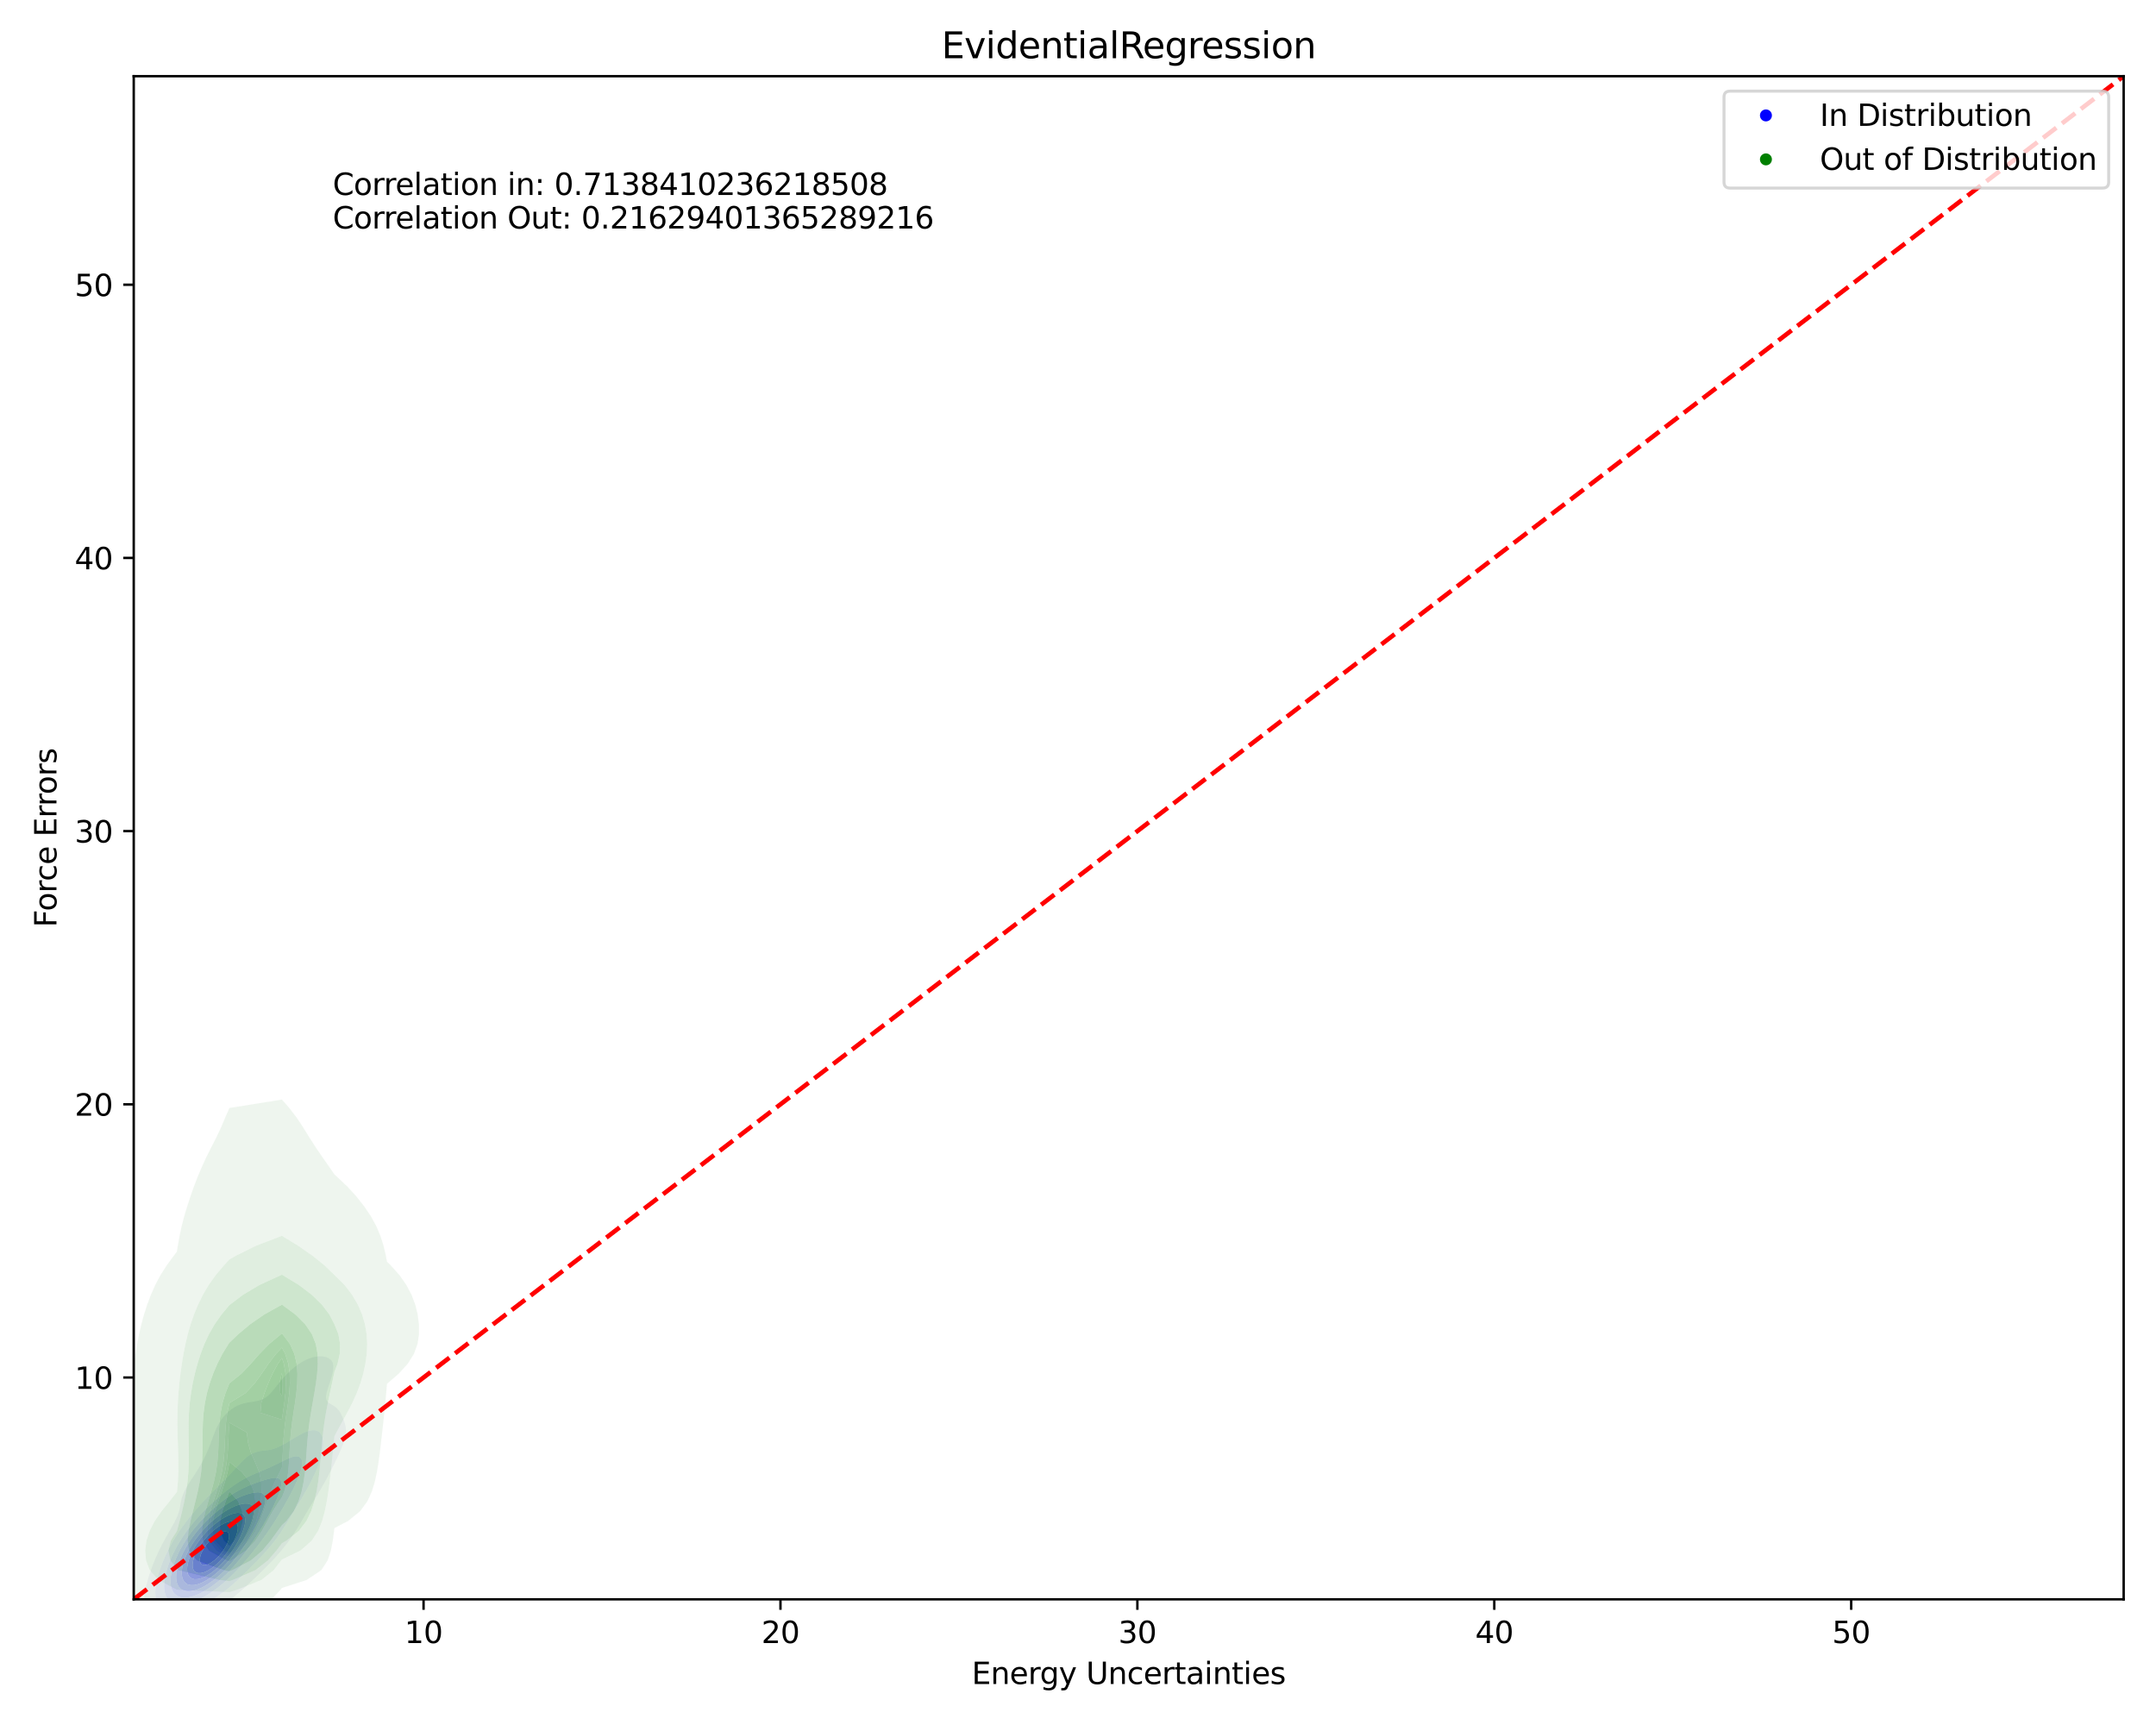 <?xml version="1.0" encoding="utf-8" standalone="no"?>
<!DOCTYPE svg PUBLIC "-//W3C//DTD SVG 1.1//EN"
  "http://www.w3.org/Graphics/SVG/1.1/DTD/svg11.dtd">
<svg xmlns:xlink="http://www.w3.org/1999/xlink" width="720pt" height="576pt" viewBox="0 0 720 576" xmlns="http://www.w3.org/2000/svg" version="1.1">
 <defs>
  <style type="text/css">*{stroke-linejoin: round; stroke-linecap: butt}</style>
 </defs>
 <g id="figure_1">
  <g id="patch_1">
   <path d="M 0 576 
L 720 576 
L 720 0 
L 0 0 
z
" style="fill: #ffffff"/>
  </g>
  <g id="axes_1">
   <g id="patch_2">
    <path d="M 44.66 534.04 
L 709.2 534.04 
L 709.2 25.44 
L 44.66 25.44 
z
" style="fill: #ffffff"/>
   </g>
   <g id="QuadContourSet_1">
    <path d="M 54.748 543.188 
L 55.872 543.268 
L 56.996 543.223 
L 58.06 543.076 
L 58.119 543.07 
L 59.243 542.865 
L 60.367 542.578 
L 61.353 542.247 
L 61.491 542.208 
L 62.615 541.833 
L 63.62 541.418 
L 63.739 541.375 
L 64.862 540.928 
L 65.601 540.588 
L 65.986 540.427 
L 67.11 539.91 
L 67.418 539.759 
L 68.234 539.386 
L 69.125 538.929 
L 69.358 538.816 
L 70.482 538.235 
L 70.727 538.1 
L 71.606 537.634 
L 72.224 537.27 
L 72.729 536.982 
L 73.595 536.441 
L 73.853 536.282 
L 74.861 535.611 
L 74.977 535.535 
L 76.042 534.782 
L 76.101 534.74 
L 77.153 533.952 
L 77.225 533.898 
L 78.21 533.123 
L 78.349 533.011 
L 79.221 532.293 
L 79.472 532.079 
L 80.194 531.464 
L 80.596 531.107 
L 81.135 530.634 
L 81.72 530.097 
L 82.046 529.805 
L 82.844 529.053 
L 82.929 528.975 
L 83.823 528.146 
L 83.968 528.006 
L 84.714 527.317 
L 85.092 526.948 
L 85.585 526.487 
L 86.215 525.865 
L 86.435 525.658 
L 87.275 524.828 
L 87.339 524.764 
L 88.136 523.999 
L 88.463 523.665 
L 88.971 523.169 
L 89.587 522.525 
L 89.773 522.34 
L 90.57 521.51 
L 90.711 521.357 
L 91.367 520.681 
L 91.835 520.155 
L 92.122 519.851 
L 92.849 519.022 
L 92.959 518.891 
L 93.587 518.192 
L 94.082 517.575 
L 94.268 517.363 
L 94.946 516.533 
L 95.206 516.184 
L 95.601 515.704 
L 96.209 514.874 
L 96.33 514.699 
L 96.832 514.045 
L 97.387 513.216 
L 97.454 513.111 
L 97.976 512.386 
L 98.494 511.557 
L 98.578 511.415 
L 99.044 510.727 
L 99.541 509.898 
L 99.702 509.613 
L 100.055 509.068 
L 100.546 508.239 
L 100.825 507.728 
L 101.028 507.409 
L 101.528 506.58 
L 101.949 505.806 
L 101.985 505.75 
L 102.506 504.921 
L 102.974 504.091 
L 103.073 503.914 
L 103.492 503.262 
L 103.982 502.432 
L 104.197 502.052 
L 104.489 501.603 
L 104.997 500.773 
L 105.321 500.201 
L 105.489 499.944 
L 106.008 499.115 
L 106.445 498.333 
L 106.476 498.285 
L 107 497.456 
L 107.463 496.626 
L 107.569 496.429 
L 107.96 495.797 
L 108.422 494.967 
L 108.692 494.441 
L 108.874 494.138 
L 109.338 493.308 
L 109.753 492.479 
L 109.816 492.347 
L 110.207 491.649 
L 110.628 490.82 
L 110.94 490.153 
L 111.029 489.99 
L 111.462 489.161 
L 111.857 488.331 
L 112.064 487.87 
L 112.256 487.502 
L 112.664 486.672 
L 113.037 485.843 
L 113.188 485.489 
L 113.422 485.014 
L 113.797 484.184 
L 114.137 483.355 
L 114.312 482.883 
L 114.465 482.525 
L 114.776 481.696 
L 115.041 480.866 
L 115.255 480.037 
L 115.414 479.207 
L 115.435 479.013 
L 115.516 478.378 
L 115.537 477.548 
L 115.467 476.719 
L 115.435 476.553 
L 115.317 475.889 
L 115.096 475.06 
L 114.81 474.23 
L 114.471 473.401 
L 114.312 473.056 
L 114.102 472.571 
L 113.674 471.742 
L 113.188 470.998 
L 113.123 470.913 
L 112.345 470.083 
L 112.064 469.836 
L 111.162 469.254 
L 110.94 469.112 
L 109.816 468.45 
L 109.78 468.424 
L 109.084 467.595 
L 108.868 466.765 
L 108.907 465.936 
L 109.073 465.106 
L 109.299 464.277 
L 109.551 463.447 
L 109.813 462.618 
L 109.816 462.609 
L 110.11 461.788 
L 110.386 460.959 
L 110.637 460.129 
L 110.862 459.3 
L 110.94 458.957 
L 111.063 458.47 
L 111.217 457.641 
L 111.301 456.811 
L 111.29 455.982 
L 111.136 455.153 
L 110.94 454.695 
L 110.722 454.323 
L 109.816 453.515 
L 109.774 453.494 
L 108.692 453.076 
L 107.569 452.894 
L 106.445 452.889 
L 105.321 453.027 
L 104.197 453.295 
L 103.637 453.494 
L 103.073 453.683 
L 101.949 454.183 
L 101.693 454.323 
L 100.825 454.788 
L 100.251 455.153 
L 99.702 455.502 
L 99.035 455.982 
L 98.578 456.32 
L 97.969 456.811 
L 97.454 457.246 
L 97.01 457.641 
L 96.33 458.283 
L 96.135 458.47 
L 95.329 459.3 
L 95.206 459.435 
L 94.565 460.129 
L 94.082 460.701 
L 93.853 460.959 
L 93.17 461.788 
L 92.959 462.068 
L 92.499 462.618 
L 91.856 463.447 
L 91.835 463.477 
L 91.163 464.277 
L 90.711 464.839 
L 90.445 465.106 
L 89.625 465.936 
L 89.587 465.975 
L 88.527 466.765 
L 88.463 466.81 
L 87.339 467.364 
L 86.609 467.595 
L 86.215 467.712 
L 85.092 467.946 
L 83.968 468.126 
L 82.844 468.308 
L 82.281 468.424 
L 81.72 468.536 
L 80.596 468.85 
L 79.547 469.254 
L 79.472 469.282 
L 78.349 469.856 
L 77.997 470.083 
L 77.225 470.594 
L 76.826 470.913 
L 76.101 471.518 
L 75.869 471.742 
L 75.064 472.571 
L 74.977 472.667 
L 74.378 473.401 
L 73.853 474.113 
L 73.771 474.23 
L 73.246 475.06 
L 72.781 475.889 
L 72.729 475.99 
L 72.365 476.719 
L 71.994 477.548 
L 71.658 478.378 
L 71.606 478.513 
L 71.334 479.207 
L 71.024 480.037 
L 70.724 480.866 
L 70.482 481.535 
L 70.421 481.696 
L 70.096 482.525 
L 69.768 483.355 
L 69.433 484.184 
L 69.358 484.359 
L 69.065 485.014 
L 68.686 485.843 
L 68.296 486.672 
L 68.234 486.799 
L 67.871 487.502 
L 67.435 488.331 
L 67.11 488.923 
L 66.974 489.161 
L 66.489 489.99 
L 65.986 490.82 
L 65.986 490.82 
L 65.462 491.649 
L 64.925 492.479 
L 64.862 492.573 
L 64.38 493.308 
L 63.834 494.138 
L 63.739 494.284 
L 63.299 494.967 
L 62.78 495.797 
L 62.615 496.073 
L 62.289 496.626 
L 61.837 497.456 
L 61.491 498.145 
L 61.421 498.285 
L 61.072 499.115 
L 60.778 499.944 
L 60.543 500.773 
L 60.369 501.603 
L 60.367 501.615 
L 60.238 502.432 
L 60.102 503.262 
L 59.924 504.091 
L 59.69 504.921 
L 59.416 505.75 
L 59.243 506.2 
L 59.079 506.58 
L 58.662 507.409 
L 58.269 508.239 
L 58.119 508.541 
L 57.812 509.068 
L 57.345 509.898 
L 56.996 510.595 
L 56.916 510.727 
L 56.4 511.557 
L 55.967 512.386 
L 55.872 512.575 
L 55.468 513.216 
L 55.015 514.045 
L 54.748 514.603 
L 54.583 514.874 
L 54.112 515.704 
L 53.724 516.533 
L 53.624 516.762 
L 53.284 517.363 
L 52.878 518.192 
L 52.54 519.022 
L 52.5 519.126 
L 52.128 519.851 
L 51.767 520.681 
L 51.463 521.51 
L 51.376 521.765 
L 51.112 522.34 
L 50.775 523.169 
L 50.489 523.999 
L 50.252 524.791 
L 50.237 524.828 
L 49.913 525.658 
L 49.636 526.487 
L 49.398 527.317 
L 49.192 528.146 
L 49.129 528.428 
L 48.958 528.975 
L 48.736 529.805 
L 48.553 530.634 
L 48.403 531.464 
L 48.286 532.293 
L 48.201 533.123 
L 48.15 533.952 
L 48.136 534.782 
L 48.165 535.611 
L 48.246 536.441 
L 48.391 537.27 
L 48.617 538.1 
L 48.947 538.929 
L 49.129 539.281 
L 49.375 539.759 
L 49.951 540.588 
L 50.252 540.933 
L 50.742 541.418 
L 51.376 541.929 
L 51.901 542.247 
L 52.5 542.573 
L 53.624 542.968 
L 54.189 543.076 
z
M 56.715 538.929 
L 55.872 538.706 
L 54.748 538.143 
L 54.686 538.1 
L 53.708 537.27 
L 53.624 537.179 
L 53.058 536.441 
L 52.613 535.611 
L 52.5 535.323 
L 52.293 534.782 
L 52.073 533.952 
L 51.939 533.123 
L 51.876 532.293 
L 51.869 531.464 
L 51.911 530.634 
L 51.996 529.805 
L 52.121 528.975 
L 52.287 528.146 
L 52.494 527.317 
L 52.5 527.295 
L 52.682 526.487 
L 52.9 525.658 
L 53.152 524.828 
L 53.446 523.999 
L 53.624 523.55 
L 53.743 523.169 
L 54.028 522.34 
L 54.357 521.51 
L 54.74 520.681 
L 54.748 520.665 
L 55.063 519.851 
L 55.436 519.022 
L 55.872 518.198 
L 55.874 518.192 
L 56.246 517.363 
L 56.684 516.533 
L 56.996 516.011 
L 57.147 515.704 
L 57.594 514.874 
L 58.119 514.059 
L 58.127 514.045 
L 58.593 513.216 
L 59.152 512.386 
L 59.243 512.256 
L 59.669 511.557 
L 60.264 510.727 
L 60.367 510.588 
L 60.82 509.898 
L 61.462 509.068 
L 61.491 509.031 
L 62.045 508.239 
L 62.615 507.541 
L 62.713 507.409 
L 63.347 506.58 
L 63.739 506.119 
L 64.027 505.75 
L 64.738 504.921 
L 64.862 504.779 
L 65.424 504.091 
L 65.986 503.476 
L 66.171 503.262 
L 66.92 502.432 
L 67.11 502.229 
L 67.666 501.603 
L 68.234 501.018 
L 68.462 500.773 
L 69.273 499.944 
L 69.358 499.857 
L 70.056 499.115 
L 70.482 498.69 
L 70.876 498.285 
L 71.606 497.571 
L 71.721 497.456 
L 72.543 496.626 
L 72.729 496.439 
L 73.358 495.797 
L 73.853 495.301 
L 74.188 494.967 
L 74.977 494.183 
L 75.024 494.138 
L 75.816 493.308 
L 76.101 493.004 
L 76.608 492.479 
L 77.225 491.827 
L 77.403 491.649 
L 78.175 490.82 
L 78.349 490.619 
L 78.937 489.99 
L 79.472 489.398 
L 79.712 489.161 
L 80.501 488.331 
L 80.596 488.224 
L 81.338 487.502 
L 81.72 487.124 
L 82.278 486.672 
L 82.844 486.207 
L 83.422 485.843 
L 83.968 485.493 
L 85.039 485.014 
L 85.092 484.989 
L 86.215 484.643 
L 87.339 484.448 
L 88.463 484.33 
L 89.587 484.201 
L 89.667 484.184 
L 90.711 483.956 
L 91.835 483.609 
L 92.47 483.355 
L 92.959 483.158 
L 94.082 482.616 
L 94.245 482.525 
L 95.206 481.986 
L 95.698 481.696 
L 96.33 481.321 
L 97.084 480.866 
L 97.454 480.641 
L 98.467 480.037 
L 98.578 479.97 
L 99.702 479.318 
L 99.917 479.207 
L 100.825 478.717 
L 101.589 478.378 
L 101.949 478.207 
L 103.073 477.807 
L 104.197 477.567 
L 105.321 477.562 
L 106.445 477.994 
L 106.854 478.378 
L 107.422 479.207 
L 107.569 479.56 
L 107.724 480.037 
L 107.888 480.866 
L 107.962 481.696 
L 107.965 482.525 
L 107.906 483.355 
L 107.793 484.184 
L 107.631 485.014 
L 107.569 485.26 
L 107.436 485.843 
L 107.212 486.672 
L 106.954 487.502 
L 106.665 488.331 
L 106.445 488.902 
L 106.354 489.161 
L 106.037 489.99 
L 105.693 490.82 
L 105.321 491.649 
L 105.321 491.649 
L 104.959 492.479 
L 104.569 493.308 
L 104.197 494.045 
L 104.154 494.138 
L 103.747 494.967 
L 103.31 495.797 
L 103.073 496.221 
L 102.863 496.626 
L 102.411 497.456 
L 101.949 498.246 
L 101.928 498.285 
L 101.464 499.115 
L 100.969 499.944 
L 100.825 500.177 
L 100.483 500.773 
L 99.985 501.603 
L 99.702 502.057 
L 99.483 502.432 
L 98.988 503.262 
L 98.578 503.917 
L 98.476 504.091 
L 97.987 504.921 
L 97.469 505.75 
L 97.454 505.774 
L 96.984 506.58 
L 96.472 507.409 
L 96.33 507.634 
L 95.973 508.239 
L 95.457 509.068 
L 95.206 509.456 
L 94.936 509.898 
L 94.405 510.727 
L 94.082 511.202 
L 93.854 511.557 
L 93.291 512.386 
L 92.959 512.846 
L 92.703 513.216 
L 92.094 514.045 
L 91.835 514.378 
L 91.464 514.874 
L 90.795 515.704 
L 90.711 515.804 
L 90.123 516.533 
L 89.587 517.147 
L 89.407 517.363 
L 88.675 518.192 
L 88.463 518.42 
L 87.93 519.022 
L 87.339 519.641 
L 87.15 519.851 
L 86.359 520.681 
L 86.215 520.825 
L 85.573 521.51 
L 85.092 521.989 
L 84.762 522.34 
L 83.968 523.123 
L 83.925 523.169 
L 83.114 523.999 
L 82.844 524.258 
L 82.288 524.828 
L 81.72 525.368 
L 81.435 525.658 
L 80.596 526.446 
L 80.555 526.487 
L 79.689 527.317 
L 79.472 527.512 
L 78.798 528.146 
L 78.349 528.541 
L 77.868 528.975 
L 77.225 529.522 
L 76.897 529.805 
L 76.101 530.455 
L 75.882 530.634 
L 74.977 531.341 
L 74.819 531.464 
L 73.853 532.183 
L 73.702 532.293 
L 72.729 532.984 
L 72.526 533.123 
L 71.606 533.744 
L 71.28 533.952 
L 70.482 534.464 
L 69.951 534.782 
L 69.358 535.143 
L 68.519 535.611 
L 68.234 535.776 
L 67.11 536.372 
L 66.969 536.441 
L 65.986 536.949 
L 65.258 537.27 
L 64.862 537.46 
L 63.739 537.925 
L 63.225 538.1 
L 62.615 538.334 
L 61.491 538.671 
L 60.367 538.911 
L 60.22 538.929 
L 59.243 539.075 
L 58.119 539.114 
L 56.996 539 
z
" clip-path="url(#p0b3856f30a)" style="fill: #ebebf3"/>
    <path d="M 56.996 539 
L 58.119 539.114 
L 59.243 539.075 
L 60.22 538.929 
L 60.367 538.911 
L 61.491 538.671 
L 62.615 538.334 
L 63.225 538.1 
L 63.739 537.925 
L 64.862 537.46 
L 65.258 537.27 
L 65.986 536.949 
L 66.969 536.441 
L 67.11 536.372 
L 68.234 535.776 
L 68.519 535.611 
L 69.358 535.143 
L 69.951 534.782 
L 70.482 534.464 
L 71.28 533.952 
L 71.606 533.744 
L 72.526 533.123 
L 72.729 532.984 
L 73.702 532.293 
L 73.853 532.183 
L 74.819 531.464 
L 74.977 531.341 
L 75.882 530.634 
L 76.101 530.455 
L 76.897 529.805 
L 77.225 529.522 
L 77.868 528.975 
L 78.349 528.541 
L 78.798 528.146 
L 79.472 527.512 
L 79.689 527.317 
L 80.555 526.487 
L 80.596 526.446 
L 81.435 525.658 
L 81.72 525.368 
L 82.288 524.828 
L 82.844 524.258 
L 83.114 523.999 
L 83.925 523.169 
L 83.968 523.123 
L 84.762 522.34 
L 85.092 521.989 
L 85.573 521.51 
L 86.215 520.825 
L 86.359 520.681 
L 87.15 519.851 
L 87.339 519.641 
L 87.93 519.022 
L 88.463 518.42 
L 88.675 518.192 
L 89.407 517.363 
L 89.587 517.147 
L 90.123 516.533 
L 90.711 515.804 
L 90.795 515.704 
L 91.464 514.874 
L 91.835 514.378 
L 92.094 514.045 
L 92.703 513.216 
L 92.959 512.846 
L 93.291 512.386 
L 93.854 511.557 
L 94.082 511.202 
L 94.405 510.727 
L 94.936 509.898 
L 95.206 509.456 
L 95.457 509.068 
L 95.973 508.239 
L 96.33 507.634 
L 96.472 507.409 
L 96.984 506.58 
L 97.454 505.774 
L 97.469 505.75 
L 97.987 504.921 
L 98.476 504.091 
L 98.578 503.917 
L 98.988 503.262 
L 99.483 502.432 
L 99.702 502.057 
L 99.985 501.603 
L 100.483 500.773 
L 100.825 500.177 
L 100.969 499.944 
L 101.464 499.115 
L 101.928 498.285 
L 101.949 498.246 
L 102.411 497.456 
L 102.863 496.626 
L 103.073 496.221 
L 103.31 495.797 
L 103.747 494.967 
L 104.154 494.138 
L 104.197 494.045 
L 104.569 493.308 
L 104.959 492.479 
L 105.321 491.649 
L 105.321 491.649 
L 105.693 490.82 
L 106.037 489.99 
L 106.354 489.161 
L 106.445 488.902 
L 106.665 488.331 
L 106.954 487.502 
L 107.212 486.672 
L 107.436 485.843 
L 107.569 485.26 
L 107.631 485.014 
L 107.793 484.184 
L 107.906 483.355 
L 107.965 482.525 
L 107.962 481.696 
L 107.888 480.866 
L 107.724 480.037 
L 107.569 479.56 
L 107.422 479.207 
L 106.854 478.378 
L 106.445 477.994 
L 105.321 477.562 
L 104.197 477.567 
L 103.073 477.807 
L 101.949 478.207 
L 101.589 478.378 
L 100.825 478.717 
L 99.917 479.207 
L 99.702 479.318 
L 98.578 479.97 
L 98.467 480.037 
L 97.454 480.641 
L 97.084 480.866 
L 96.33 481.321 
L 95.698 481.696 
L 95.206 481.986 
L 94.245 482.525 
L 94.082 482.616 
L 92.959 483.158 
L 92.47 483.355 
L 91.835 483.609 
L 90.711 483.956 
L 89.667 484.184 
L 89.587 484.201 
L 88.463 484.33 
L 87.339 484.448 
L 86.215 484.643 
L 85.092 484.989 
L 85.039 485.014 
L 83.968 485.493 
L 83.422 485.843 
L 82.844 486.207 
L 82.278 486.672 
L 81.72 487.124 
L 81.338 487.502 
L 80.596 488.224 
L 80.501 488.331 
L 79.712 489.161 
L 79.472 489.398 
L 78.937 489.99 
L 78.349 490.619 
L 78.175 490.82 
L 77.403 491.649 
L 77.225 491.827 
L 76.608 492.479 
L 76.101 493.004 
L 75.816 493.308 
L 75.024 494.138 
L 74.977 494.183 
L 74.188 494.967 
L 73.853 495.301 
L 73.358 495.797 
L 72.729 496.439 
L 72.543 496.626 
L 71.721 497.456 
L 71.606 497.571 
L 70.876 498.285 
L 70.482 498.69 
L 70.056 499.115 
L 69.358 499.857 
L 69.273 499.944 
L 68.462 500.773 
L 68.234 501.018 
L 67.666 501.603 
L 67.11 502.229 
L 66.92 502.432 
L 66.171 503.262 
L 65.986 503.476 
L 65.424 504.091 
L 64.862 504.779 
L 64.738 504.921 
L 64.027 505.75 
L 63.739 506.119 
L 63.347 506.58 
L 62.713 507.409 
L 62.615 507.541 
L 62.045 508.239 
L 61.491 509.031 
L 61.462 509.068 
L 60.82 509.898 
L 60.367 510.588 
L 60.264 510.727 
L 59.669 511.557 
L 59.243 512.256 
L 59.152 512.386 
L 58.593 513.216 
L 58.127 514.045 
L 58.119 514.059 
L 57.594 514.874 
L 57.147 515.704 
L 56.996 516.011 
L 56.684 516.533 
L 56.246 517.363 
L 55.874 518.192 
L 55.872 518.198 
L 55.436 519.022 
L 55.063 519.851 
L 54.748 520.665 
L 54.74 520.681 
L 54.357 521.51 
L 54.028 522.34 
L 53.743 523.169 
L 53.624 523.55 
L 53.446 523.999 
L 53.152 524.828 
L 52.9 525.658 
L 52.682 526.487 
L 52.5 527.295 
L 52.494 527.317 
L 52.287 528.146 
L 52.121 528.975 
L 51.996 529.805 
L 51.911 530.634 
L 51.869 531.464 
L 51.876 532.293 
L 51.939 533.123 
L 52.073 533.952 
L 52.293 534.782 
L 52.5 535.323 
L 52.613 535.611 
L 53.058 536.441 
L 53.624 537.179 
L 53.708 537.27 
L 54.686 538.1 
L 54.748 538.143 
L 55.872 538.706 
L 56.715 538.929 
z
M 58.417 535.611 
L 58.119 535.53 
L 56.996 534.932 
L 56.81 534.782 
L 56.01 533.952 
L 55.872 533.755 
L 55.5 533.123 
L 55.165 532.293 
L 54.955 531.464 
L 54.838 530.634 
L 54.794 529.805 
L 54.808 528.975 
L 54.87 528.146 
L 54.974 527.317 
L 55.116 526.487 
L 55.296 525.658 
L 55.514 524.828 
L 55.773 523.999 
L 55.872 523.722 
L 56.036 523.169 
L 56.313 522.34 
L 56.631 521.51 
L 56.996 520.686 
L 56.997 520.681 
L 57.327 519.851 
L 57.704 519.022 
L 58.119 518.228 
L 58.135 518.192 
L 58.528 517.363 
L 58.98 516.533 
L 59.243 516.096 
L 59.45 515.704 
L 59.927 514.874 
L 60.367 514.206 
L 60.461 514.045 
L 60.975 513.216 
L 61.491 512.493 
L 61.56 512.386 
L 62.121 511.557 
L 62.615 510.915 
L 62.748 510.727 
L 63.369 509.898 
L 63.739 509.45 
L 64.033 509.068 
L 64.729 508.239 
L 64.862 508.086 
L 65.424 507.409 
L 65.986 506.793 
L 66.174 506.58 
L 66.937 505.75 
L 67.11 505.569 
L 67.714 504.921 
L 68.234 504.397 
L 68.534 504.091 
L 69.358 503.291 
L 69.388 503.262 
L 70.242 502.432 
L 70.482 502.206 
L 71.129 501.603 
L 71.606 501.169 
L 72.05 500.773 
L 72.729 500.177 
L 73.004 499.944 
L 73.853 499.224 
L 73.989 499.115 
L 74.977 498.309 
L 75.009 498.285 
L 76.066 497.456 
L 76.101 497.427 
L 77.174 496.626 
L 77.225 496.587 
L 78.349 495.797 
L 78.349 495.797 
L 79.472 495.047 
L 79.609 494.967 
L 80.596 494.35 
L 80.988 494.138 
L 81.72 493.711 
L 82.524 493.308 
L 82.844 493.136 
L 83.968 492.604 
L 84.261 492.479 
L 85.092 492.099 
L 86.191 491.649 
L 86.215 491.639 
L 87.339 491.159 
L 88.166 490.82 
L 88.463 490.691 
L 89.587 490.199 
L 90.06 489.99 
L 90.711 489.686 
L 91.832 489.161 
L 91.835 489.159 
L 92.959 488.603 
L 93.523 488.331 
L 94.082 488.044 
L 95.193 487.502 
L 95.206 487.495 
L 96.33 486.983 
L 97.15 486.672 
L 97.454 486.545 
L 98.578 486.267 
L 99.702 486.308 
L 100.265 486.672 
L 100.783 487.502 
L 100.825 487.764 
L 100.883 488.331 
L 100.839 489.161 
L 100.825 489.236 
L 100.694 489.99 
L 100.491 490.82 
L 100.246 491.649 
L 99.964 492.479 
L 99.702 493.162 
L 99.647 493.308 
L 99.31 494.138 
L 98.95 494.967 
L 98.578 495.77 
L 98.566 495.797 
L 98.179 496.626 
L 97.771 497.456 
L 97.454 498.066 
L 97.347 498.285 
L 96.923 499.115 
L 96.476 499.944 
L 96.33 500.204 
L 96.03 500.773 
L 95.572 501.603 
L 95.206 502.233 
L 95.098 502.432 
L 94.632 503.262 
L 94.137 504.091 
L 94.082 504.18 
L 93.659 504.921 
L 93.155 505.75 
L 92.959 506.061 
L 92.654 506.58 
L 92.14 507.409 
L 91.835 507.876 
L 91.616 508.239 
L 91.089 509.068 
L 90.711 509.624 
L 90.541 509.898 
L 89.996 510.727 
L 89.587 511.301 
L 89.422 511.557 
L 88.854 512.386 
L 88.463 512.908 
L 88.257 513.216 
L 87.657 514.045 
L 87.339 514.449 
L 87.043 514.874 
L 86.403 515.704 
L 86.215 515.932 
L 85.777 516.533 
L 85.092 517.361 
L 85.09 517.363 
L 84.46 518.192 
L 83.968 518.762 
L 83.771 519.022 
L 83.083 519.851 
L 82.844 520.117 
L 82.395 520.681 
L 81.72 521.427 
L 81.653 521.51 
L 80.944 522.34 
L 80.596 522.707 
L 80.2 523.169 
L 79.472 523.924 
L 79.406 523.999 
L 78.632 524.828 
L 78.349 525.105 
L 77.821 525.658 
L 77.225 526.224 
L 76.962 526.487 
L 76.101 527.275 
L 76.057 527.317 
L 75.14 528.146 
L 74.977 528.285 
L 74.175 528.975 
L 73.853 529.237 
L 73.149 529.805 
L 72.729 530.129 
L 72.058 530.634 
L 71.606 530.966 
L 70.893 531.464 
L 70.482 531.748 
L 69.637 532.293 
L 69.358 532.475 
L 68.263 533.123 
L 68.234 533.14 
L 67.11 533.772 
L 66.735 533.952 
L 65.986 534.336 
L 64.934 534.782 
L 64.862 534.814 
L 63.739 535.243 
L 62.615 535.56 
L 62.331 535.611 
L 61.491 535.788 
L 60.367 535.884 
L 59.243 535.815 
z
" clip-path="url(#p0b3856f30a)" style="fill: #dbdbf4"/>
    <path d="M 59.243 535.815 
L 60.367 535.884 
L 61.491 535.788 
L 62.331 535.611 
L 62.615 535.56 
L 63.739 535.243 
L 64.862 534.814 
L 64.934 534.782 
L 65.986 534.336 
L 66.735 533.952 
L 67.11 533.772 
L 68.234 533.14 
L 68.263 533.123 
L 69.358 532.475 
L 69.637 532.293 
L 70.482 531.748 
L 70.893 531.464 
L 71.606 530.966 
L 72.058 530.634 
L 72.729 530.129 
L 73.149 529.805 
L 73.853 529.237 
L 74.175 528.975 
L 74.977 528.285 
L 75.14 528.146 
L 76.057 527.317 
L 76.101 527.275 
L 76.962 526.487 
L 77.225 526.224 
L 77.821 525.658 
L 78.349 525.105 
L 78.632 524.828 
L 79.406 523.999 
L 79.472 523.924 
L 80.2 523.169 
L 80.596 522.707 
L 80.944 522.34 
L 81.653 521.51 
L 81.72 521.427 
L 82.395 520.681 
L 82.844 520.117 
L 83.083 519.851 
L 83.771 519.022 
L 83.968 518.762 
L 84.46 518.192 
L 85.09 517.363 
L 85.092 517.361 
L 85.777 516.533 
L 86.215 515.932 
L 86.403 515.704 
L 87.043 514.874 
L 87.339 514.449 
L 87.657 514.045 
L 88.257 513.216 
L 88.463 512.908 
L 88.854 512.386 
L 89.422 511.557 
L 89.587 511.301 
L 89.996 510.727 
L 90.541 509.898 
L 90.711 509.624 
L 91.089 509.068 
L 91.616 508.239 
L 91.835 507.876 
L 92.14 507.409 
L 92.654 506.58 
L 92.959 506.061 
L 93.155 505.75 
L 93.659 504.921 
L 94.082 504.18 
L 94.137 504.091 
L 94.632 503.262 
L 95.098 502.432 
L 95.206 502.233 
L 95.572 501.603 
L 96.03 500.773 
L 96.33 500.204 
L 96.476 499.944 
L 96.923 499.115 
L 97.347 498.285 
L 97.454 498.066 
L 97.771 497.456 
L 98.179 496.626 
L 98.566 495.797 
L 98.578 495.77 
L 98.95 494.967 
L 99.31 494.138 
L 99.647 493.308 
L 99.702 493.162 
L 99.964 492.479 
L 100.246 491.649 
L 100.491 490.82 
L 100.694 489.99 
L 100.825 489.236 
L 100.839 489.161 
L 100.883 488.331 
L 100.825 487.764 
L 100.783 487.502 
L 100.265 486.672 
L 99.702 486.308 
L 98.578 486.267 
L 97.454 486.545 
L 97.15 486.672 
L 96.33 486.983 
L 95.206 487.495 
L 95.193 487.502 
L 94.082 488.044 
L 93.523 488.331 
L 92.959 488.603 
L 91.835 489.159 
L 91.832 489.161 
L 90.711 489.686 
L 90.06 489.99 
L 89.587 490.199 
L 88.463 490.691 
L 88.166 490.82 
L 87.339 491.159 
L 86.215 491.639 
L 86.191 491.649 
L 85.092 492.099 
L 84.261 492.479 
L 83.968 492.604 
L 82.844 493.136 
L 82.524 493.308 
L 81.72 493.711 
L 80.988 494.138 
L 80.596 494.35 
L 79.609 494.967 
L 79.472 495.047 
L 78.349 495.797 
L 78.349 495.797 
L 77.225 496.587 
L 77.174 496.626 
L 76.101 497.427 
L 76.066 497.456 
L 75.009 498.285 
L 74.977 498.309 
L 73.989 499.115 
L 73.853 499.224 
L 73.004 499.944 
L 72.729 500.177 
L 72.05 500.773 
L 71.606 501.169 
L 71.129 501.603 
L 70.482 502.206 
L 70.242 502.432 
L 69.388 503.262 
L 69.358 503.291 
L 68.534 504.091 
L 68.234 504.397 
L 67.714 504.921 
L 67.11 505.569 
L 66.937 505.75 
L 66.174 506.58 
L 65.986 506.793 
L 65.424 507.409 
L 64.862 508.086 
L 64.729 508.239 
L 64.033 509.068 
L 63.739 509.45 
L 63.369 509.898 
L 62.748 510.727 
L 62.615 510.915 
L 62.121 511.557 
L 61.56 512.386 
L 61.491 512.493 
L 60.975 513.216 
L 60.461 514.045 
L 60.367 514.206 
L 59.927 514.874 
L 59.45 515.704 
L 59.243 516.096 
L 58.98 516.533 
L 58.528 517.363 
L 58.135 518.192 
L 58.119 518.228 
L 57.704 519.022 
L 57.327 519.851 
L 56.997 520.681 
L 56.996 520.686 
L 56.631 521.51 
L 56.313 522.34 
L 56.036 523.169 
L 55.872 523.722 
L 55.773 523.999 
L 55.514 524.828 
L 55.296 525.658 
L 55.116 526.487 
L 54.974 527.317 
L 54.87 528.146 
L 54.808 528.975 
L 54.794 529.805 
L 54.838 530.634 
L 54.955 531.464 
L 55.165 532.293 
L 55.5 533.123 
L 55.872 533.755 
L 56.01 533.952 
L 56.81 534.782 
L 56.996 534.932 
L 58.119 535.53 
L 58.417 535.611 
z
M 59.692 533.123 
L 59.243 532.933 
L 58.405 532.293 
L 58.119 531.99 
L 57.75 531.464 
L 57.353 530.634 
L 57.112 529.805 
L 56.996 529.06 
L 56.983 528.975 
L 56.935 528.146 
L 56.957 527.317 
L 56.996 526.94 
L 57.035 526.487 
L 57.155 525.658 
L 57.316 524.828 
L 57.517 523.999 
L 57.757 523.169 
L 58.041 522.34 
L 58.119 522.139 
L 58.332 521.51 
L 58.649 520.681 
L 59.009 519.851 
L 59.243 519.369 
L 59.393 519.022 
L 59.782 518.192 
L 60.224 517.363 
L 60.367 517.115 
L 60.67 516.533 
L 61.147 515.704 
L 61.491 515.165 
L 61.661 514.874 
L 62.182 514.045 
L 62.615 513.427 
L 62.754 513.216 
L 63.329 512.386 
L 63.739 511.85 
L 63.951 511.557 
L 64.593 510.727 
L 64.862 510.401 
L 65.263 509.898 
L 65.985 509.068 
L 65.986 509.067 
L 66.702 508.239 
L 67.11 507.8 
L 67.471 507.409 
L 68.234 506.627 
L 68.281 506.58 
L 69.103 505.75 
L 69.358 505.503 
L 69.966 504.921 
L 70.482 504.442 
L 70.871 504.091 
L 71.606 503.439 
L 71.814 503.262 
L 72.729 502.488 
L 72.799 502.432 
L 73.828 501.603 
L 73.853 501.582 
L 74.912 500.773 
L 74.977 500.723 
L 76.063 499.944 
L 76.101 499.916 
L 77.225 499.159 
L 77.298 499.115 
L 78.349 498.451 
L 78.646 498.285 
L 79.472 497.798 
L 80.137 497.456 
L 80.596 497.204 
L 81.72 496.665 
L 81.813 496.626 
L 82.844 496.161 
L 83.757 495.797 
L 83.968 495.707 
L 85.092 495.28 
L 85.991 494.967 
L 86.215 494.884 
L 87.339 494.509 
L 88.463 494.158 
L 88.541 494.138 
L 89.587 493.844 
L 90.711 493.587 
L 91.835 493.433 
L 92.959 493.551 
L 93.695 494.138 
L 93.967 494.967 
L 93.944 495.797 
L 93.795 496.626 
L 93.578 497.456 
L 93.314 498.285 
L 93.01 499.115 
L 92.959 499.236 
L 92.68 499.944 
L 92.33 500.773 
L 91.954 501.603 
L 91.835 501.845 
L 91.57 502.432 
L 91.174 503.262 
L 90.747 504.091 
L 90.711 504.157 
L 90.334 504.921 
L 89.895 505.75 
L 89.587 506.289 
L 89.44 506.58 
L 88.992 507.409 
L 88.5 508.239 
L 88.463 508.298 
L 88.041 509.068 
L 87.539 509.898 
L 87.339 510.205 
L 87.044 510.727 
L 86.532 511.557 
L 86.215 512.026 
L 86.005 512.386 
L 85.48 513.216 
L 85.092 513.768 
L 84.923 514.045 
L 84.38 514.874 
L 83.968 515.437 
L 83.799 515.704 
L 83.23 516.533 
L 82.844 517.037 
L 82.626 517.363 
L 82.02 518.192 
L 81.72 518.565 
L 81.396 519.022 
L 80.738 519.851 
L 80.596 520.018 
L 80.093 520.681 
L 79.472 521.398 
L 79.384 521.51 
L 78.692 522.34 
L 78.349 522.712 
L 77.958 523.169 
L 77.225 523.938 
L 77.17 523.999 
L 76.386 524.828 
L 76.101 525.105 
L 75.553 525.658 
L 74.977 526.194 
L 74.665 526.487 
L 73.853 527.204 
L 73.725 527.317 
L 72.729 528.146 
L 72.729 528.146 
L 71.678 528.975 
L 71.606 529.031 
L 70.539 529.805 
L 70.482 529.846 
L 69.358 530.596 
L 69.294 530.634 
L 68.234 531.285 
L 67.895 531.464 
L 67.11 531.899 
L 66.252 532.293 
L 65.986 532.424 
L 64.862 532.87 
L 63.996 533.123 
L 63.739 533.206 
L 62.615 533.43 
L 61.491 533.496 
L 60.367 533.36 
z
" clip-path="url(#p0b3856f30a)" style="fill: #c6c6f5"/>
    <path d="M 60.367 533.36 
L 61.491 533.496 
L 62.615 533.43 
L 63.739 533.206 
L 63.996 533.123 
L 64.862 532.87 
L 65.986 532.424 
L 66.252 532.293 
L 67.11 531.899 
L 67.895 531.464 
L 68.234 531.285 
L 69.294 530.634 
L 69.358 530.596 
L 70.482 529.846 
L 70.539 529.805 
L 71.606 529.031 
L 71.678 528.975 
L 72.729 528.146 
L 72.729 528.146 
L 73.725 527.317 
L 73.853 527.204 
L 74.665 526.487 
L 74.977 526.194 
L 75.553 525.658 
L 76.101 525.105 
L 76.386 524.828 
L 77.17 523.999 
L 77.225 523.938 
L 77.958 523.169 
L 78.349 522.712 
L 78.692 522.34 
L 79.384 521.51 
L 79.472 521.398 
L 80.093 520.681 
L 80.596 520.018 
L 80.738 519.851 
L 81.396 519.022 
L 81.72 518.565 
L 82.02 518.192 
L 82.626 517.363 
L 82.844 517.037 
L 83.23 516.533 
L 83.799 515.704 
L 83.968 515.437 
L 84.38 514.874 
L 84.923 514.045 
L 85.092 513.768 
L 85.48 513.216 
L 86.005 512.386 
L 86.215 512.026 
L 86.532 511.557 
L 87.044 510.727 
L 87.339 510.205 
L 87.539 509.898 
L 88.041 509.068 
L 88.463 508.298 
L 88.5 508.239 
L 88.992 507.409 
L 89.44 506.58 
L 89.587 506.289 
L 89.895 505.75 
L 90.334 504.921 
L 90.711 504.157 
L 90.747 504.091 
L 91.174 503.262 
L 91.57 502.432 
L 91.835 501.845 
L 91.954 501.603 
L 92.33 500.773 
L 92.68 499.944 
L 92.959 499.236 
L 93.01 499.115 
L 93.314 498.285 
L 93.578 497.456 
L 93.795 496.626 
L 93.944 495.797 
L 93.967 494.967 
L 93.695 494.138 
L 92.959 493.551 
L 91.835 493.433 
L 90.711 493.587 
L 89.587 493.844 
L 88.541 494.138 
L 88.463 494.158 
L 87.339 494.509 
L 86.215 494.884 
L 85.991 494.967 
L 85.092 495.28 
L 83.968 495.707 
L 83.757 495.797 
L 82.844 496.161 
L 81.813 496.626 
L 81.72 496.665 
L 80.596 497.204 
L 80.137 497.456 
L 79.472 497.798 
L 78.646 498.285 
L 78.349 498.451 
L 77.298 499.115 
L 77.225 499.159 
L 76.101 499.916 
L 76.063 499.944 
L 74.977 500.723 
L 74.912 500.773 
L 73.853 501.582 
L 73.828 501.603 
L 72.799 502.432 
L 72.729 502.488 
L 71.814 503.262 
L 71.606 503.439 
L 70.871 504.091 
L 70.482 504.442 
L 69.966 504.921 
L 69.358 505.503 
L 69.103 505.75 
L 68.281 506.58 
L 68.234 506.627 
L 67.471 507.409 
L 67.11 507.8 
L 66.702 508.239 
L 65.986 509.067 
L 65.985 509.068 
L 65.263 509.898 
L 64.862 510.401 
L 64.593 510.727 
L 63.951 511.557 
L 63.739 511.85 
L 63.329 512.386 
L 62.754 513.216 
L 62.615 513.427 
L 62.182 514.045 
L 61.661 514.874 
L 61.491 515.165 
L 61.147 515.704 
L 60.67 516.533 
L 60.367 517.115 
L 60.224 517.363 
L 59.782 518.192 
L 59.393 519.022 
L 59.243 519.369 
L 59.009 519.851 
L 58.649 520.681 
L 58.332 521.51 
L 58.119 522.139 
L 58.041 522.34 
L 57.757 523.169 
L 57.517 523.999 
L 57.316 524.828 
L 57.155 525.658 
L 57.035 526.487 
L 56.996 526.94 
L 56.957 527.317 
L 56.935 528.146 
L 56.983 528.975 
L 56.996 529.06 
L 57.112 529.805 
L 57.353 530.634 
L 57.75 531.464 
L 58.119 531.99 
L 58.405 532.293 
L 59.243 532.933 
L 59.692 533.123 
z
M 60.412 530.634 
L 60.367 530.603 
L 59.654 529.805 
L 59.243 529.046 
L 59.213 528.975 
L 58.974 528.146 
L 58.855 527.317 
L 58.826 526.487 
L 58.87 525.658 
L 58.975 524.828 
L 59.135 523.999 
L 59.243 523.575 
L 59.337 523.169 
L 59.57 522.34 
L 59.843 521.51 
L 60.159 520.681 
L 60.367 520.2 
L 60.505 519.851 
L 60.869 519.022 
L 61.278 518.192 
L 61.491 517.799 
L 61.711 517.363 
L 62.167 516.533 
L 62.615 515.803 
L 62.672 515.704 
L 63.18 514.874 
L 63.739 514.06 
L 63.749 514.045 
L 64.317 513.216 
L 64.862 512.496 
L 64.944 512.386 
L 65.584 511.557 
L 65.986 511.072 
L 66.27 510.727 
L 66.992 509.898 
L 67.11 509.767 
L 67.742 509.068 
L 68.234 508.552 
L 68.539 508.239 
L 69.358 507.428 
L 69.377 507.409 
L 70.25 506.58 
L 70.482 506.364 
L 71.174 505.75 
L 71.606 505.371 
L 72.151 504.921 
L 72.729 504.442 
L 73.187 504.091 
L 73.853 503.573 
L 74.293 503.262 
L 74.977 502.764 
L 75.485 502.432 
L 76.101 502.015 
L 76.787 501.603 
L 77.225 501.328 
L 78.234 500.773 
L 78.349 500.707 
L 79.472 500.144 
L 79.942 499.944 
L 80.596 499.646 
L 81.72 499.216 
L 82.052 499.115 
L 82.844 498.851 
L 83.968 498.56 
L 85.092 498.354 
L 86.069 498.285 
L 86.215 498.274 
L 86.326 498.285 
L 87.339 498.448 
L 88.247 499.115 
L 88.463 499.559 
L 88.574 499.944 
L 88.615 500.773 
L 88.529 501.603 
L 88.463 501.906 
L 88.358 502.432 
L 88.134 503.262 
L 87.874 504.091 
L 87.577 504.921 
L 87.339 505.505 
L 87.249 505.75 
L 86.912 506.58 
L 86.545 507.409 
L 86.215 508.085 
L 86.149 508.239 
L 85.76 509.068 
L 85.335 509.898 
L 85.092 510.331 
L 84.896 510.727 
L 84.455 511.557 
L 83.968 512.378 
L 83.964 512.386 
L 83.505 513.216 
L 82.994 514.045 
L 82.844 514.271 
L 82.491 514.874 
L 81.955 515.704 
L 81.72 516.037 
L 81.41 516.533 
L 80.84 517.363 
L 80.596 517.689 
L 80.257 518.192 
L 79.639 519.022 
L 79.472 519.231 
L 79.019 519.851 
L 78.349 520.667 
L 78.338 520.681 
L 77.675 521.51 
L 77.225 522.017 
L 76.951 522.34 
L 76.19 523.169 
L 76.101 523.262 
L 75.412 523.999 
L 74.977 524.429 
L 74.575 524.828 
L 73.853 525.5 
L 73.681 525.658 
L 72.729 526.487 
L 72.729 526.487 
L 71.716 527.317 
L 71.606 527.404 
L 70.608 528.146 
L 70.482 528.239 
L 69.379 528.975 
L 69.358 528.99 
L 68.234 529.666 
L 67.956 529.805 
L 67.11 530.251 
L 66.198 530.634 
L 65.986 530.729 
L 64.862 531.101 
L 63.739 531.328 
L 62.615 531.381 
L 61.491 531.188 
z
" clip-path="url(#p0b3856f30a)" style="fill: #aeaef6"/>
    <path d="M 61.491 531.188 
L 62.615 531.381 
L 63.739 531.328 
L 64.862 531.101 
L 65.986 530.729 
L 66.198 530.634 
L 67.11 530.251 
L 67.956 529.805 
L 68.234 529.666 
L 69.358 528.99 
L 69.379 528.975 
L 70.482 528.239 
L 70.608 528.146 
L 71.606 527.404 
L 71.716 527.317 
L 72.729 526.487 
L 72.729 526.487 
L 73.681 525.658 
L 73.853 525.5 
L 74.575 524.828 
L 74.977 524.429 
L 75.412 523.999 
L 76.101 523.262 
L 76.19 523.169 
L 76.951 522.34 
L 77.225 522.017 
L 77.675 521.51 
L 78.338 520.681 
L 78.349 520.667 
L 79.019 519.851 
L 79.472 519.231 
L 79.639 519.022 
L 80.257 518.192 
L 80.596 517.689 
L 80.84 517.363 
L 81.41 516.533 
L 81.72 516.037 
L 81.955 515.704 
L 82.491 514.874 
L 82.844 514.271 
L 82.994 514.045 
L 83.505 513.216 
L 83.964 512.386 
L 83.968 512.378 
L 84.455 511.557 
L 84.896 510.727 
L 85.092 510.331 
L 85.335 509.898 
L 85.76 509.068 
L 86.149 508.239 
L 86.215 508.085 
L 86.545 507.409 
L 86.912 506.58 
L 87.249 505.75 
L 87.339 505.505 
L 87.577 504.921 
L 87.874 504.091 
L 88.134 503.262 
L 88.358 502.432 
L 88.463 501.906 
L 88.529 501.603 
L 88.615 500.773 
L 88.574 499.944 
L 88.463 499.559 
L 88.247 499.115 
L 87.339 498.448 
L 86.326 498.285 
L 86.215 498.274 
L 86.069 498.285 
L 85.092 498.354 
L 83.968 498.56 
L 82.844 498.851 
L 82.052 499.115 
L 81.72 499.216 
L 80.596 499.646 
L 79.942 499.944 
L 79.472 500.144 
L 78.349 500.707 
L 78.234 500.773 
L 77.225 501.328 
L 76.787 501.603 
L 76.101 502.015 
L 75.485 502.432 
L 74.977 502.764 
L 74.293 503.262 
L 73.853 503.573 
L 73.187 504.091 
L 72.729 504.442 
L 72.151 504.921 
L 71.606 505.371 
L 71.174 505.75 
L 70.482 506.364 
L 70.25 506.58 
L 69.377 507.409 
L 69.358 507.428 
L 68.539 508.239 
L 68.234 508.552 
L 67.742 509.068 
L 67.11 509.767 
L 66.992 509.898 
L 66.27 510.727 
L 65.986 511.072 
L 65.584 511.557 
L 64.944 512.386 
L 64.862 512.496 
L 64.317 513.216 
L 63.749 514.045 
L 63.739 514.06 
L 63.18 514.874 
L 62.672 515.704 
L 62.615 515.803 
L 62.167 516.533 
L 61.711 517.363 
L 61.491 517.799 
L 61.278 518.192 
L 60.869 519.022 
L 60.505 519.851 
L 60.367 520.2 
L 60.159 520.681 
L 59.843 521.51 
L 59.57 522.34 
L 59.337 523.169 
L 59.243 523.575 
L 59.135 523.999 
L 58.975 524.828 
L 58.87 525.658 
L 58.826 526.487 
L 58.855 527.317 
L 58.974 528.146 
L 59.213 528.975 
L 59.243 529.046 
L 59.654 529.805 
L 60.367 530.603 
L 60.412 530.634 
z
M 62.517 528.975 
L 61.491 528.146 
L 61.491 528.146 
L 61.048 527.317 
L 60.808 526.487 
L 60.707 525.658 
L 60.707 524.828 
L 60.784 523.999 
L 60.924 523.169 
L 61.119 522.34 
L 61.366 521.51 
L 61.491 521.162 
L 61.654 520.681 
L 61.977 519.851 
L 62.342 519.022 
L 62.615 518.472 
L 62.748 518.192 
L 63.178 517.363 
L 63.656 516.533 
L 63.739 516.4 
L 64.157 515.704 
L 64.702 514.874 
L 64.862 514.645 
L 65.278 514.045 
L 65.897 513.216 
L 65.986 513.101 
L 66.547 512.386 
L 67.11 511.714 
L 67.245 511.557 
L 67.98 510.727 
L 68.234 510.451 
L 68.763 509.898 
L 69.358 509.296 
L 69.596 509.068 
L 70.477 508.239 
L 70.482 508.234 
L 71.423 507.409 
L 71.606 507.25 
L 72.439 506.58 
L 72.729 506.344 
L 73.539 505.75 
L 73.853 505.515 
L 74.744 504.921 
L 74.977 504.76 
L 76.087 504.091 
L 76.101 504.082 
L 77.225 503.48 
L 77.717 503.262 
L 78.349 502.963 
L 79.472 502.539 
L 79.874 502.432 
L 80.596 502.222 
L 81.72 502.043 
L 82.844 502.068 
L 83.851 502.432 
L 83.968 502.506 
L 84.508 503.262 
L 84.724 504.091 
L 84.746 504.921 
L 84.656 505.75 
L 84.494 506.58 
L 84.276 507.409 
L 84.011 508.239 
L 83.968 508.349 
L 83.712 509.068 
L 83.384 509.898 
L 83.021 510.727 
L 82.844 511.088 
L 82.634 511.557 
L 82.231 512.386 
L 81.787 513.216 
L 81.72 513.33 
L 81.34 514.045 
L 80.86 514.874 
L 80.596 515.292 
L 80.356 515.704 
L 79.836 516.533 
L 79.472 517.062 
L 79.279 517.363 
L 78.71 518.192 
L 78.349 518.675 
L 78.102 519.022 
L 77.47 519.851 
L 77.225 520.151 
L 76.806 520.681 
L 76.101 521.5 
L 76.092 521.51 
L 75.36 522.34 
L 74.977 522.744 
L 74.57 523.169 
L 73.853 523.876 
L 73.724 523.999 
L 72.822 524.828 
L 72.729 524.911 
L 71.842 525.658 
L 71.606 525.852 
L 70.762 526.487 
L 70.482 526.696 
L 69.545 527.317 
L 69.358 527.442 
L 68.234 528.086 
L 68.101 528.146 
L 67.11 528.621 
L 66.11 528.975 
L 65.986 529.022 
L 64.862 529.268 
L 63.739 529.302 
L 62.615 529.03 
z
" clip-path="url(#p0b3856f30a)" style="fill: #9393f8"/>
    <path d="M 62.615 529.03 
L 63.739 529.302 
L 64.862 529.268 
L 65.986 529.022 
L 66.11 528.975 
L 67.11 528.621 
L 68.101 528.146 
L 68.234 528.086 
L 69.358 527.442 
L 69.545 527.317 
L 70.482 526.696 
L 70.762 526.487 
L 71.606 525.852 
L 71.842 525.658 
L 72.729 524.911 
L 72.822 524.828 
L 73.724 523.999 
L 73.853 523.876 
L 74.57 523.169 
L 74.977 522.744 
L 75.36 522.34 
L 76.092 521.51 
L 76.101 521.5 
L 76.806 520.681 
L 77.225 520.151 
L 77.47 519.851 
L 78.102 519.022 
L 78.349 518.675 
L 78.71 518.192 
L 79.279 517.363 
L 79.472 517.062 
L 79.836 516.533 
L 80.356 515.704 
L 80.596 515.292 
L 80.86 514.874 
L 81.34 514.045 
L 81.72 513.33 
L 81.787 513.216 
L 82.231 512.386 
L 82.634 511.557 
L 82.844 511.088 
L 83.021 510.727 
L 83.384 509.898 
L 83.712 509.068 
L 83.968 508.349 
L 84.011 508.239 
L 84.276 507.409 
L 84.494 506.58 
L 84.656 505.75 
L 84.746 504.921 
L 84.724 504.091 
L 84.508 503.262 
L 83.968 502.506 
L 83.851 502.432 
L 82.844 502.068 
L 81.72 502.043 
L 80.596 502.222 
L 79.874 502.432 
L 79.472 502.539 
L 78.349 502.963 
L 77.717 503.262 
L 77.225 503.48 
L 76.101 504.082 
L 76.087 504.091 
L 74.977 504.76 
L 74.744 504.921 
L 73.853 505.515 
L 73.539 505.75 
L 72.729 506.344 
L 72.439 506.58 
L 71.606 507.25 
L 71.423 507.409 
L 70.482 508.234 
L 70.477 508.239 
L 69.596 509.068 
L 69.358 509.296 
L 68.763 509.898 
L 68.234 510.451 
L 67.98 510.727 
L 67.245 511.557 
L 67.11 511.714 
L 66.547 512.386 
L 65.986 513.101 
L 65.897 513.216 
L 65.278 514.045 
L 64.862 514.645 
L 64.702 514.874 
L 64.157 515.704 
L 63.739 516.4 
L 63.656 516.533 
L 63.178 517.363 
L 62.748 518.192 
L 62.615 518.472 
L 62.342 519.022 
L 61.977 519.851 
L 61.654 520.681 
L 61.491 521.162 
L 61.366 521.51 
L 61.119 522.34 
L 60.924 523.169 
L 60.784 523.999 
L 60.707 524.828 
L 60.707 525.658 
L 60.808 526.487 
L 61.048 527.317 
L 61.491 528.146 
L 61.491 528.146 
L 62.517 528.975 
z
M 63.279 526.487 
L 62.762 525.658 
L 62.615 525.167 
L 62.539 524.828 
L 62.481 523.999 
L 62.526 523.169 
L 62.615 522.597 
L 62.654 522.34 
L 62.852 521.51 
L 63.104 520.681 
L 63.406 519.851 
L 63.739 519.068 
L 63.758 519.022 
L 64.154 518.192 
L 64.592 517.363 
L 64.862 516.898 
L 65.076 516.533 
L 65.598 515.704 
L 65.986 515.133 
L 66.166 514.874 
L 66.776 514.045 
L 67.11 513.617 
L 67.436 513.216 
L 68.139 512.386 
L 68.234 512.278 
L 68.901 511.557 
L 69.358 511.079 
L 69.72 510.727 
L 70.482 509.998 
L 70.598 509.898 
L 71.552 509.068 
L 71.606 509.022 
L 72.607 508.239 
L 72.729 508.142 
L 73.78 507.409 
L 73.853 507.356 
L 74.977 506.667 
L 75.153 506.58 
L 76.101 506.08 
L 76.897 505.75 
L 77.225 505.605 
L 78.349 505.271 
L 79.472 505.118 
L 80.596 505.282 
L 81.276 505.75 
L 81.72 506.423 
L 81.777 506.58 
L 81.894 507.409 
L 81.867 508.239 
L 81.742 509.068 
L 81.72 509.154 
L 81.536 509.898 
L 81.279 510.727 
L 80.981 511.557 
L 80.64 512.386 
L 80.596 512.477 
L 80.262 513.216 
L 79.854 514.045 
L 79.472 514.748 
L 79.407 514.874 
L 78.937 515.704 
L 78.429 516.533 
L 78.349 516.654 
L 77.894 517.363 
L 77.321 518.192 
L 77.225 518.323 
L 76.717 519.022 
L 76.101 519.811 
L 76.069 519.851 
L 75.386 520.681 
L 74.977 521.146 
L 74.648 521.51 
L 73.862 522.34 
L 73.853 522.349 
L 73.007 523.169 
L 72.729 523.429 
L 72.069 523.999 
L 71.606 524.391 
L 71.026 524.828 
L 70.482 525.238 
L 69.829 525.658 
L 69.358 525.966 
L 68.377 526.487 
L 68.234 526.566 
L 67.11 527.016 
L 65.986 527.291 
L 64.862 527.317 
L 63.739 526.91 
z
" clip-path="url(#p0b3856f30a)" style="fill: #7575f9"/>
    <path d="M 63.739 526.91 
L 64.862 527.317 
L 65.986 527.291 
L 67.11 527.016 
L 68.234 526.566 
L 68.377 526.487 
L 69.358 525.966 
L 69.829 525.658 
L 70.482 525.238 
L 71.026 524.828 
L 71.606 524.391 
L 72.069 523.999 
L 72.729 523.429 
L 73.007 523.169 
L 73.853 522.349 
L 73.862 522.34 
L 74.648 521.51 
L 74.977 521.146 
L 75.386 520.681 
L 76.069 519.851 
L 76.101 519.811 
L 76.717 519.022 
L 77.225 518.323 
L 77.321 518.192 
L 77.894 517.363 
L 78.349 516.654 
L 78.429 516.533 
L 78.937 515.704 
L 79.407 514.874 
L 79.472 514.748 
L 79.854 514.045 
L 80.262 513.216 
L 80.596 512.477 
L 80.64 512.386 
L 80.981 511.557 
L 81.279 510.727 
L 81.536 509.898 
L 81.72 509.154 
L 81.742 509.068 
L 81.867 508.239 
L 81.894 507.409 
L 81.777 506.58 
L 81.72 506.423 
L 81.276 505.75 
L 80.596 505.282 
L 79.472 505.118 
L 78.349 505.271 
L 77.225 505.605 
L 76.897 505.75 
L 76.101 506.08 
L 75.153 506.58 
L 74.977 506.667 
L 73.853 507.356 
L 73.78 507.409 
L 72.729 508.142 
L 72.607 508.239 
L 71.606 509.022 
L 71.552 509.068 
L 70.598 509.898 
L 70.482 509.998 
L 69.72 510.727 
L 69.358 511.079 
L 68.901 511.557 
L 68.234 512.278 
L 68.139 512.386 
L 67.436 513.216 
L 67.11 513.617 
L 66.776 514.045 
L 66.166 514.874 
L 65.986 515.133 
L 65.598 515.704 
L 65.076 516.533 
L 64.862 516.898 
L 64.592 517.363 
L 64.154 518.192 
L 63.758 519.022 
L 63.739 519.068 
L 63.406 519.851 
L 63.104 520.681 
L 62.852 521.51 
L 62.654 522.34 
L 62.615 522.597 
L 62.526 523.169 
L 62.481 523.999 
L 62.539 524.828 
L 62.615 525.167 
L 62.762 525.658 
L 63.279 526.487 
z
M 65.116 524.828 
L 64.862 524.597 
L 64.537 523.999 
L 64.343 523.169 
L 64.324 522.34 
L 64.421 521.51 
L 64.606 520.681 
L 64.862 519.851 
L 64.862 519.851 
L 65.2 519.022 
L 65.585 518.192 
L 65.986 517.422 
L 66.018 517.363 
L 66.521 516.533 
L 67.059 515.704 
L 67.11 515.631 
L 67.671 514.874 
L 68.234 514.15 
L 68.323 514.045 
L 69.05 513.216 
L 69.358 512.876 
L 69.847 512.386 
L 70.482 511.76 
L 70.715 511.557 
L 71.606 510.78 
L 71.677 510.727 
L 72.729 509.928 
L 72.779 509.898 
L 73.853 509.204 
L 74.123 509.068 
L 74.977 508.614 
L 75.945 508.239 
L 76.101 508.174 
L 77.225 507.955 
L 78.349 508.085 
L 78.595 508.239 
L 79.264 509.068 
L 79.445 509.898 
L 79.405 510.727 
L 79.247 511.557 
L 79.014 512.386 
L 78.726 513.216 
L 78.388 514.045 
L 78.349 514.127 
L 77.984 514.874 
L 77.548 515.704 
L 77.225 516.263 
L 77.066 516.533 
L 76.538 517.363 
L 76.101 518.008 
L 75.971 518.192 
L 75.352 519.022 
L 74.977 519.497 
L 74.681 519.851 
L 73.963 520.681 
L 73.853 520.801 
L 73.157 521.51 
L 72.729 521.935 
L 72.271 522.34 
L 71.606 522.923 
L 71.276 523.169 
L 70.482 523.765 
L 70.095 523.999 
L 69.358 524.454 
L 68.543 524.828 
L 68.234 524.976 
L 67.11 525.274 
L 65.986 525.262 
z
" clip-path="url(#p0b3856f30a)" style="fill: #5656fb"/>
    <path d="M 65.986 525.262 
L 67.11 525.274 
L 68.234 524.976 
L 68.543 524.828 
L 69.358 524.454 
L 70.095 523.999 
L 70.482 523.765 
L 71.276 523.169 
L 71.606 522.923 
L 72.271 522.34 
L 72.729 521.935 
L 73.157 521.51 
L 73.853 520.801 
L 73.963 520.681 
L 74.681 519.851 
L 74.977 519.497 
L 75.352 519.022 
L 75.971 518.192 
L 76.101 518.008 
L 76.538 517.363 
L 77.066 516.533 
L 77.225 516.263 
L 77.548 515.704 
L 77.984 514.874 
L 78.349 514.127 
L 78.388 514.045 
L 78.726 513.216 
L 79.014 512.386 
L 79.247 511.557 
L 79.405 510.727 
L 79.445 509.898 
L 79.264 509.068 
L 78.595 508.239 
L 78.349 508.085 
L 77.225 507.955 
L 76.101 508.174 
L 75.945 508.239 
L 74.977 508.614 
L 74.123 509.068 
L 73.853 509.204 
L 72.779 509.898 
L 72.729 509.928 
L 71.677 510.727 
L 71.606 510.78 
L 70.715 511.557 
L 70.482 511.76 
L 69.847 512.386 
L 69.358 512.876 
L 69.05 513.216 
L 68.323 514.045 
L 68.234 514.15 
L 67.671 514.874 
L 67.11 515.631 
L 67.059 515.704 
L 66.521 516.533 
L 66.018 517.363 
L 65.986 517.422 
L 65.585 518.192 
L 65.2 519.022 
L 64.862 519.851 
L 64.862 519.851 
L 64.606 520.681 
L 64.421 521.51 
L 64.324 522.34 
L 64.343 523.169 
L 64.537 523.999 
L 64.862 524.597 
L 65.116 524.828 
z
M 67.239 522.34 
L 67.11 522.247 
L 66.788 521.51 
L 66.732 520.681 
L 66.852 519.851 
L 67.084 519.022 
L 67.11 518.958 
L 67.46 518.192 
L 67.892 517.363 
L 68.234 516.779 
L 68.399 516.533 
L 69.004 515.704 
L 69.358 515.245 
L 69.691 514.874 
L 70.447 514.045 
L 70.482 514.009 
L 71.382 513.216 
L 71.606 513.018 
L 72.498 512.386 
L 72.729 512.218 
L 73.853 511.627 
L 74.135 511.557 
L 74.977 511.328 
L 76.101 511.557 
L 76.101 511.557 
L 76.49 512.386 
L 76.52 513.216 
L 76.375 514.045 
L 76.127 514.874 
L 76.101 514.935 
L 75.735 515.704 
L 75.303 516.533 
L 74.977 517.098 
L 74.803 517.363 
L 74.216 518.192 
L 73.853 518.682 
L 73.561 519.022 
L 72.836 519.851 
L 72.729 519.967 
L 71.95 520.681 
L 71.606 520.997 
L 70.896 521.51 
L 70.482 521.815 
L 69.479 522.34 
L 69.358 522.405 
L 68.234 522.645 
z
" clip-path="url(#p0b3856f30a)" style="fill: #3434fc"/>
    <path d="M 68.234 522.645 
L 69.358 522.405 
L 69.479 522.34 
L 70.482 521.815 
L 70.896 521.51 
L 71.606 520.997 
L 71.95 520.681 
L 72.729 519.967 
L 72.836 519.851 
L 73.561 519.022 
L 73.853 518.682 
L 74.216 518.192 
L 74.803 517.363 
L 74.977 517.098 
L 75.303 516.533 
L 75.735 515.704 
L 76.101 514.935 
L 76.127 514.874 
L 76.375 514.045 
L 76.52 513.216 
L 76.49 512.386 
L 76.101 511.557 
L 76.101 511.557 
L 74.977 511.328 
L 74.135 511.557 
L 73.853 511.627 
L 72.729 512.218 
L 72.498 512.386 
L 71.606 513.018 
L 71.382 513.216 
L 70.482 514.009 
L 70.447 514.045 
L 69.691 514.874 
L 69.358 515.245 
L 69.004 515.704 
L 68.399 516.533 
L 68.234 516.779 
L 67.892 517.363 
L 67.46 518.192 
L 67.11 518.958 
L 67.084 519.022 
L 66.852 519.851 
L 66.732 520.681 
L 66.788 521.51 
L 67.11 522.247 
L 67.239 522.34 
z
" clip-path="url(#p0b3856f30a)" style="fill: #1010fe"/>
   </g>
   <g id="QuadContourSet_2">
    <path d="M 59.084 540.017 
L 76.618 538.946 
L 82.456 537.431 
L 90.573 534.147 
L 93.669 530.864 
L 94.151 530.235 
L 102.4 527.58 
L 107.294 524.296 
L 109.431 521.013 
L 110.504 517.729 
L 111.133 514.446 
L 111.57 511.162 
L 111.685 510.245 
L 116.226 507.879 
L 120.274 504.595 
L 122.677 501.312 
L 124.185 498.028 
L 125.182 494.745 
L 125.885 491.461 
L 126.421 488.178 
L 126.863 484.894 
L 127.251 481.61 
L 127.619 478.327 
L 127.986 475.043 
L 128.347 471.76 
L 128.678 468.476 
L 128.969 465.193 
L 129.218 462.095 
L 129.439 461.909 
L 133.225 458.626 
L 136.188 455.342 
L 138.24 452.059 
L 139.436 448.775 
L 139.932 445.492 
L 139.905 442.208 
L 139.477 438.924 
L 138.67 435.641 
L 137.438 432.357 
L 135.708 429.074 
L 133.411 425.79 
L 130.476 422.507 
L 129.218 421.281 
L 128.848 419.223 
L 128.075 415.94 
L 127.026 412.656 
L 125.636 409.373 
L 123.836 406.089 
L 121.614 402.806 
L 119.016 399.522 
L 116.037 396.238 
L 112.549 392.955 
L 111.685 392.162 
L 109.968 389.671 
L 107.676 386.388 
L 105.429 383.104 
L 103.322 379.821 
L 101.287 376.537 
L 99.12 373.254 
L 96.603 369.97 
L 94.151 367.157 
L 76.618 369.97 
L 76.618 369.97 
L 75.17 373.254 
L 73.789 376.537 
L 72.231 379.821 
L 70.553 383.104 
L 68.915 386.388 
L 67.396 389.671 
L 66.007 392.955 
L 64.747 396.238 
L 63.594 399.522 
L 62.522 402.806 
L 61.536 406.089 
L 60.678 409.373 
L 59.973 412.656 
L 59.397 415.94 
L 59.084 417.908 
L 58.097 419.223 
L 55.682 422.507 
L 53.591 425.79 
L 51.844 429.074 
L 50.392 432.357 
L 49.16 435.641 
L 48.103 438.924 
L 47.203 442.208 
L 46.445 445.492 
L 45.804 448.775 
L 45.261 452.059 
L 44.808 455.342 
L 44.442 458.626 
L 44.159 461.909 
L 43.952 465.193 
L 43.811 468.476 
L 43.734 471.76 
L 43.723 475.043 
L 43.776 478.327 
L 43.88 481.61 
L 44.008 484.894 
L 44.117 488.178 
L 44.149 491.461 
L 44.044 494.745 
L 43.784 498.028 
L 43.418 501.312 
L 43.027 504.595 
L 42.675 507.879 
L 42.394 511.162 
L 42.188 514.446 
L 42.056 517.729 
L 42.003 521.013 
L 42.063 524.296 
L 42.327 527.58 
L 43.045 530.864 
L 44.9 534.147 
L 49.965 537.431 
z
M 60.668 530.864 
L 59.084 530.77 
L 52.918 527.58 
L 49.993 524.296 
L 48.752 521.013 
L 48.481 517.729 
L 48.911 514.446 
L 49.973 511.162 
L 51.667 507.879 
L 53.95 504.595 
L 56.616 501.312 
L 59.084 498.164 
L 59.105 498.028 
L 59.405 494.745 
L 59.546 491.461 
L 59.559 488.178 
L 59.485 484.894 
L 59.374 481.61 
L 59.275 478.327 
L 59.23 475.043 
L 59.264 471.76 
L 59.387 468.476 
L 59.594 465.193 
L 59.885 461.909 
L 60.262 458.626 
L 60.727 455.342 
L 61.281 452.059 
L 61.933 448.775 
L 62.71 445.492 
L 63.649 442.208 
L 64.783 438.924 
L 66.14 435.641 
L 67.758 432.357 
L 69.696 429.074 
L 72.025 425.79 
L 74.802 422.507 
L 76.618 420.555 
L 78.928 419.223 
L 85.581 415.94 
L 94.151 412.656 
L 99.514 415.94 
L 104.254 419.223 
L 108.347 422.507 
L 111.685 425.743 
L 111.736 425.79 
L 115.059 429.074 
L 117.592 432.357 
L 119.512 435.641 
L 120.92 438.924 
L 121.879 442.208 
L 122.433 445.492 
L 122.62 448.775 
L 122.475 452.059 
L 122.031 455.342 
L 121.32 458.626 
L 120.358 461.909 
L 119.134 465.193 
L 117.639 468.476 
L 115.923 471.76 
L 114.116 475.043 
L 112.329 478.327 
L 111.685 479.569 
L 111.461 481.61 
L 111.132 484.894 
L 110.807 488.178 
L 110.467 491.461 
L 110.094 494.745 
L 109.661 498.028 
L 109.139 501.312 
L 108.477 504.595 
L 107.578 507.879 
L 106.249 511.162 
L 104.113 514.446 
L 100.382 517.729 
L 94.151 520.747 
L 93.95 521.013 
L 91.39 524.296 
L 87.306 527.58 
L 79.115 530.864 
L 76.618 531.64 
z
" clip-path="url(#p0b3856f30a)" style="fill: #dfeddf; fill-opacity: 0.5"/>
    <path d="M 76.618 531.64 
L 79.115 530.864 
L 87.306 527.58 
L 91.39 524.296 
L 93.95 521.013 
L 94.151 520.747 
L 100.382 517.729 
L 104.113 514.446 
L 106.249 511.162 
L 107.578 507.879 
L 108.477 504.595 
L 109.139 501.312 
L 109.661 498.028 
L 110.094 494.745 
L 110.467 491.461 
L 110.807 488.178 
L 111.132 484.894 
L 111.461 481.61 
L 111.685 479.569 
L 112.329 478.327 
L 114.116 475.043 
L 115.923 471.76 
L 117.639 468.476 
L 119.134 465.193 
L 120.358 461.909 
L 121.32 458.626 
L 122.031 455.342 
L 122.475 452.059 
L 122.62 448.775 
L 122.433 445.492 
L 121.879 442.208 
L 120.92 438.924 
L 119.512 435.641 
L 117.592 432.357 
L 115.059 429.074 
L 111.736 425.79 
L 111.685 425.743 
L 108.347 422.507 
L 104.254 419.223 
L 99.514 415.94 
L 94.151 412.656 
L 85.581 415.94 
L 78.928 419.223 
L 76.618 420.555 
L 74.802 422.507 
L 72.025 425.79 
L 69.696 429.074 
L 67.758 432.357 
L 66.14 435.641 
L 64.783 438.924 
L 63.649 442.208 
L 62.71 445.492 
L 61.933 448.775 
L 61.281 452.059 
L 60.727 455.342 
L 60.262 458.626 
L 59.885 461.909 
L 59.594 465.193 
L 59.387 468.476 
L 59.264 471.76 
L 59.23 475.043 
L 59.275 478.327 
L 59.374 481.61 
L 59.485 484.894 
L 59.559 488.178 
L 59.546 491.461 
L 59.405 494.745 
L 59.105 498.028 
L 59.084 498.164 
L 56.616 501.312 
L 53.95 504.595 
L 51.667 507.879 
L 49.973 511.162 
L 48.911 514.446 
L 48.481 517.729 
L 48.752 521.013 
L 49.993 524.296 
L 52.918 527.58 
L 59.084 530.77 
L 60.668 530.864 
z
M 73.488 527.58 
L 59.685 524.296 
L 59.084 523.777 
L 56.9 521.013 
L 56.237 517.729 
L 57.027 514.446 
L 59.084 511.217 
L 59.097 511.162 
L 59.99 507.879 
L 60.818 504.595 
L 61.551 501.312 
L 62.159 498.028 
L 62.616 494.745 
L 62.907 491.461 
L 63.042 488.178 
L 63.057 484.894 
L 63.01 481.61 
L 62.963 478.327 
L 62.98 475.043 
L 63.106 471.76 
L 63.37 468.476 
L 63.783 465.193 
L 64.353 461.909 
L 65.08 458.626 
L 65.961 455.342 
L 67.007 452.059 
L 68.261 448.775 
L 69.793 445.492 
L 71.68 442.208 
L 73.983 438.924 
L 76.618 435.784 
L 76.796 435.641 
L 81.144 432.357 
L 86.648 429.074 
L 93.801 425.79 
L 94.151 425.641 
L 94.408 425.79 
L 99.81 429.074 
L 104.121 432.357 
L 107.489 435.641 
L 109.997 438.924 
L 111.685 442.208 
L 111.685 442.208 
L 113.002 445.492 
L 113.57 448.775 
L 113.461 452.059 
L 112.743 455.342 
L 111.685 458.091 
L 111.586 458.626 
L 110.879 461.909 
L 110.164 465.193 
L 109.475 468.476 
L 108.85 471.76 
L 108.32 475.043 
L 107.898 478.327 
L 107.563 481.61 
L 107.274 484.894 
L 106.989 488.178 
L 106.668 491.461 
L 106.266 494.745 
L 105.725 498.028 
L 104.978 501.312 
L 103.914 504.595 
L 102.328 507.879 
L 99.826 511.162 
L 95.639 514.446 
L 94.151 515.312 
L 92.336 517.729 
L 89.491 521.013 
L 85.285 524.296 
L 77.698 527.58 
L 76.618 527.961 
z
" clip-path="url(#p0b3856f30a)" style="fill: #c2dfc2; fill-opacity: 0.5"/>
    <path d="M 76.618 527.961 
L 77.698 527.58 
L 85.285 524.296 
L 89.491 521.013 
L 92.336 517.729 
L 94.151 515.312 
L 95.639 514.446 
L 99.826 511.162 
L 102.328 507.879 
L 103.914 504.595 
L 104.978 501.312 
L 105.725 498.028 
L 106.266 494.745 
L 106.668 491.461 
L 106.989 488.178 
L 107.274 484.894 
L 107.563 481.61 
L 107.898 478.327 
L 108.32 475.043 
L 108.85 471.76 
L 109.475 468.476 
L 110.164 465.193 
L 110.879 461.909 
L 111.586 458.626 
L 111.685 458.091 
L 112.743 455.342 
L 113.461 452.059 
L 113.57 448.775 
L 113.002 445.492 
L 111.685 442.208 
L 111.685 442.208 
L 109.997 438.924 
L 107.489 435.641 
L 104.121 432.357 
L 99.81 429.074 
L 94.408 425.79 
L 94.151 425.641 
L 93.801 425.79 
L 86.648 429.074 
L 81.144 432.357 
L 76.796 435.641 
L 76.618 435.784 
L 73.983 438.924 
L 71.68 442.208 
L 69.793 445.492 
L 68.261 448.775 
L 67.007 452.059 
L 65.961 455.342 
L 65.08 458.626 
L 64.353 461.909 
L 63.783 465.193 
L 63.37 468.476 
L 63.106 471.76 
L 62.98 475.043 
L 62.963 478.327 
L 63.01 481.61 
L 63.057 484.894 
L 63.042 488.178 
L 62.907 491.461 
L 62.616 494.745 
L 62.159 498.028 
L 61.551 501.312 
L 60.818 504.595 
L 59.99 507.879 
L 59.097 511.162 
L 59.084 511.217 
L 57.027 514.446 
L 56.237 517.729 
L 56.9 521.013 
L 59.084 523.777 
L 59.685 524.296 
L 73.488 527.58 
z
M 74.845 524.296 
L 65.799 521.013 
L 63.172 517.729 
L 62.66 514.446 
L 62.966 511.162 
L 63.623 507.879 
L 64.427 504.595 
L 65.262 501.312 
L 66.042 498.028 
L 66.697 494.745 
L 67.179 491.461 
L 67.469 488.178 
L 67.597 484.894 
L 67.63 481.61 
L 67.651 478.327 
L 67.747 475.043 
L 67.99 471.76 
L 68.432 468.476 
L 69.107 465.193 
L 70.032 461.909 
L 71.203 458.626 
L 72.613 455.342 
L 74.285 452.059 
L 76.303 448.775 
L 76.618 448.318 
L 79.593 445.492 
L 83.508 442.208 
L 88.245 438.924 
L 94.151 435.641 
L 98.625 438.924 
L 101.93 442.208 
L 104.158 445.492 
L 105.459 448.775 
L 106.045 452.059 
L 106.134 455.342 
L 105.91 458.626 
L 105.499 461.909 
L 104.977 465.193 
L 104.4 468.476 
L 103.827 471.76 
L 103.318 475.043 
L 102.912 478.327 
L 102.609 481.61 
L 102.37 484.894 
L 102.137 488.178 
L 101.84 491.461 
L 101.401 494.745 
L 100.723 498.028 
L 99.69 501.312 
L 98.115 504.595 
L 95.656 507.879 
L 94.151 509.275 
L 92.757 511.162 
L 90.36 514.446 
L 87.629 517.729 
L 83.823 521.013 
L 77.525 524.296 
L 76.618 524.67 
z
" clip-path="url(#p0b3856f30a)" style="fill: #9fce9f; fill-opacity: 0.5"/>
    <path d="M 76.618 524.67 
L 77.525 524.296 
L 83.823 521.013 
L 87.629 517.729 
L 90.36 514.446 
L 92.757 511.162 
L 94.151 509.275 
L 95.656 507.879 
L 98.115 504.595 
L 99.69 501.312 
L 100.723 498.028 
L 101.401 494.745 
L 101.84 491.461 
L 102.137 488.178 
L 102.37 484.894 
L 102.609 481.61 
L 102.912 478.327 
L 103.318 475.043 
L 103.827 471.76 
L 104.4 468.476 
L 104.977 465.193 
L 105.499 461.909 
L 105.91 458.626 
L 106.134 455.342 
L 106.045 452.059 
L 105.459 448.775 
L 104.158 445.492 
L 101.93 442.208 
L 98.625 438.924 
L 94.151 435.641 
L 88.245 438.924 
L 83.508 442.208 
L 79.593 445.492 
L 76.618 448.318 
L 76.303 448.775 
L 74.285 452.059 
L 72.613 455.342 
L 71.203 458.626 
L 70.032 461.909 
L 69.107 465.193 
L 68.432 468.476 
L 67.99 471.76 
L 67.747 475.043 
L 67.651 478.327 
L 67.63 481.61 
L 67.597 484.894 
L 67.469 488.178 
L 67.179 491.461 
L 66.697 494.745 
L 66.042 498.028 
L 65.262 501.312 
L 64.427 504.595 
L 63.623 507.879 
L 62.966 511.162 
L 62.66 514.446 
L 63.172 517.729 
L 65.799 521.013 
L 74.845 524.296 
z
M 75.669 521.013 
L 69.838 517.729 
L 67.841 514.446 
L 67.453 511.162 
L 67.837 507.879 
L 68.613 504.595 
L 69.566 501.312 
L 70.544 498.028 
L 71.431 494.745 
L 72.133 491.461 
L 72.604 488.178 
L 72.863 484.894 
L 72.989 481.61 
L 73.088 478.327 
L 73.275 475.043 
L 73.653 471.76 
L 74.304 468.476 
L 75.282 465.193 
L 76.618 461.909 
L 76.618 461.909 
L 80.686 458.626 
L 83.794 455.342 
L 86.689 452.059 
L 89.898 448.775 
L 93.864 445.492 
L 94.151 445.293 
L 94.348 445.492 
L 96.823 448.775 
L 98.302 452.059 
L 99.061 455.342 
L 99.328 458.626 
L 99.26 461.909 
L 98.961 465.193 
L 98.513 468.476 
L 98.001 471.76 
L 97.516 475.043 
L 97.128 478.327 
L 96.863 481.61 
L 96.683 484.894 
L 96.509 488.178 
L 96.24 491.461 
L 95.758 494.745 
L 94.922 498.028 
L 94.151 499.925 
L 93.171 501.312 
L 91.051 504.595 
L 89.262 507.879 
L 87.452 511.162 
L 85.259 514.446 
L 82.17 517.729 
L 77.249 521.013 
L 76.618 521.33 
z
" clip-path="url(#p0b3856f30a)" style="fill: #75b975; fill-opacity: 0.5"/>
    <path d="M 76.618 521.33 
L 77.249 521.013 
L 82.17 517.729 
L 85.259 514.446 
L 87.452 511.162 
L 89.262 507.879 
L 91.051 504.595 
L 93.171 501.312 
L 94.151 499.925 
L 94.922 498.028 
L 95.758 494.745 
L 96.24 491.461 
L 96.509 488.178 
L 96.683 484.894 
L 96.863 481.61 
L 97.128 478.327 
L 97.516 475.043 
L 98.001 471.76 
L 98.513 468.476 
L 98.961 465.193 
L 99.26 461.909 
L 99.328 458.626 
L 99.061 455.342 
L 98.302 452.059 
L 96.823 448.775 
L 94.348 445.492 
L 94.151 445.293 
L 93.864 445.492 
L 89.898 448.775 
L 86.689 452.059 
L 83.794 455.342 
L 80.686 458.626 
L 76.618 461.909 
L 76.618 461.909 
L 75.282 465.193 
L 74.304 468.476 
L 73.653 471.76 
L 73.275 475.043 
L 73.088 478.327 
L 72.989 481.61 
L 72.863 484.894 
L 72.604 488.178 
L 72.133 491.461 
L 71.431 494.745 
L 70.544 498.028 
L 69.566 501.312 
L 68.613 504.595 
L 67.837 507.879 
L 67.453 511.162 
L 67.841 514.446 
L 69.838 517.729 
L 75.669 521.013 
z
M 72.466 517.729 
L 69.883 514.446 
L 69.222 511.162 
L 69.498 507.879 
L 70.263 504.595 
L 71.262 501.312 
L 72.319 498.028 
L 73.297 494.745 
L 74.086 491.461 
L 74.628 488.178 
L 74.939 484.894 
L 75.101 481.61 
L 75.231 478.327 
L 75.454 475.043 
L 75.885 471.76 
L 76.618 468.476 
L 76.618 468.476 
L 81.965 465.193 
L 85.057 461.909 
L 87.434 458.626 
L 89.674 455.342 
L 92.174 452.059 
L 94.151 450.001 
L 95.251 452.059 
L 96.274 455.342 
L 96.734 458.626 
L 96.801 461.909 
L 96.59 465.193 
L 96.193 468.476 
L 95.705 471.76 
L 95.229 475.043 
L 94.849 478.327 
L 94.598 481.61 
L 94.441 484.894 
L 94.291 488.178 
L 94.151 489.955 
L 93.458 491.461 
L 91.787 494.745 
L 90.383 498.028 
L 89.19 501.312 
L 88.076 504.595 
L 86.87 507.879 
L 85.361 511.162 
L 83.248 514.446 
L 80.018 517.729 
L 76.618 519.95 
z
" clip-path="url(#p0b3856f30a)" style="fill: #56aa56; fill-opacity: 0.5"/>
    <path d="M 76.618 519.95 
L 80.018 517.729 
L 83.248 514.446 
L 85.361 511.162 
L 86.87 507.879 
L 88.076 504.595 
L 89.19 501.312 
L 90.383 498.028 
L 91.787 494.745 
L 93.458 491.461 
L 94.151 489.955 
L 94.291 488.178 
L 94.441 484.894 
L 94.598 481.61 
L 94.849 478.327 
L 95.229 475.043 
L 95.705 471.76 
L 96.193 468.476 
L 96.59 465.193 
L 96.801 461.909 
L 96.734 458.626 
L 96.274 455.342 
L 95.251 452.059 
L 94.151 450.001 
L 92.174 452.059 
L 89.674 455.342 
L 87.434 458.626 
L 85.057 461.909 
L 81.965 465.193 
L 76.618 468.476 
L 76.618 468.476 
L 75.885 471.76 
L 75.454 475.043 
L 75.231 478.327 
L 75.101 481.61 
L 74.939 484.894 
L 74.628 488.178 
L 74.086 491.461 
L 73.297 494.745 
L 72.319 498.028 
L 71.262 501.312 
L 70.263 504.595 
L 69.498 507.879 
L 69.222 511.162 
L 69.883 514.446 
L 72.466 517.729 
z
M 73.869 517.729 
L 70.974 514.446 
L 70.167 511.162 
L 70.385 507.879 
L 71.144 504.595 
L 72.168 501.312 
L 73.267 498.028 
L 74.293 494.745 
L 75.129 491.461 
L 75.709 488.178 
L 76.047 484.894 
L 76.229 481.61 
L 76.375 478.327 
L 76.618 475.043 
L 82.431 478.327 
L 82.814 481.61 
L 83.71 484.894 
L 85.176 488.178 
L 86.521 491.461 
L 87.235 494.745 
L 87.348 498.028 
L 87.063 501.312 
L 86.487 504.595 
L 85.593 507.879 
L 84.244 511.162 
L 82.175 514.446 
L 78.869 517.729 
L 76.618 519.2 
z
M 86.972 471.76 
L 87.26 468.476 
L 88.293 465.193 
L 89.565 461.909 
L 91.038 458.626 
L 92.814 455.342 
L 94.151 453.481 
L 94.785 455.342 
L 95.348 458.626 
L 95.488 461.909 
L 95.324 465.193 
L 94.954 468.476 
L 94.479 471.76 
L 94.151 474.042 
z
" clip-path="url(#p0b3856f30a)" style="fill: #48a348; fill-opacity: 0.5"/>
    <path d="M 76.618 519.2 
L 78.869 517.729 
L 82.175 514.446 
L 84.244 511.162 
L 85.593 507.879 
L 86.487 504.595 
L 87.063 501.312 
L 87.348 498.028 
L 87.235 494.745 
L 86.521 491.461 
L 85.176 488.178 
L 83.71 484.894 
L 82.814 481.61 
L 82.431 478.327 
L 76.618 475.043 
L 76.375 478.327 
L 76.229 481.61 
L 76.047 484.894 
L 75.709 488.178 
L 75.129 491.461 
L 74.293 494.745 
L 73.267 498.028 
L 72.168 501.312 
L 71.144 504.595 
L 70.385 507.879 
L 70.167 511.162 
L 70.974 514.446 
L 73.869 517.729 
z
M 75.049 517.729 
L 71.891 514.446 
L 70.961 511.162 
L 71.131 507.879 
L 71.885 504.595 
L 72.93 501.312 
L 74.064 498.028 
L 75.131 494.745 
L 76.006 491.461 
L 76.618 488.178 
L 80.686 491.461 
L 83.406 494.745 
L 84.795 498.028 
L 85.274 501.312 
L 85.151 504.595 
L 84.518 507.879 
L 83.305 511.162 
L 81.271 514.446 
L 77.902 517.729 
L 76.618 518.568 
z
M 94.151 474.042 
L 94.479 471.76 
L 94.954 468.476 
L 95.324 465.193 
L 95.488 461.909 
L 95.348 458.626 
L 94.785 455.342 
L 94.151 453.481 
L 92.814 455.342 
L 91.038 458.626 
L 89.565 461.909 
L 88.293 465.193 
L 87.26 468.476 
L 86.972 471.76 
z
M 93.616 465.193 
L 93.356 461.909 
L 94.07 458.626 
L 94.151 458.457 
L 94.182 458.626 
L 94.383 461.909 
L 94.258 465.193 
L 94.151 466.191 
z
" clip-path="url(#p0b3856f30a)" style="fill: #3f9f3f; fill-opacity: 0.5"/>
    <path d="M 76.618 518.568 
L 77.902 517.729 
L 81.271 514.446 
L 83.305 511.162 
L 84.518 507.879 
L 85.151 504.595 
L 85.274 501.312 
L 84.795 498.028 
L 83.406 494.745 
L 80.686 491.461 
L 76.618 488.178 
L 76.006 491.461 
L 75.131 494.745 
L 74.064 498.028 
L 72.93 501.312 
L 71.885 504.595 
L 71.131 507.879 
L 70.961 511.162 
L 71.891 514.446 
L 75.049 517.729 
z
M 74.829 514.446 
L 73.506 511.162 
L 73.521 507.879 
L 74.259 504.595 
L 75.37 501.312 
L 76.618 498.028 
L 79.546 501.312 
L 80.871 504.595 
L 81.077 507.879 
L 80.297 511.162 
L 78.378 514.446 
L 76.618 516.12 
z
M 94.151 466.191 
L 94.258 465.193 
L 94.383 461.909 
L 94.182 458.626 
L 94.151 458.457 
L 94.07 458.626 
L 93.356 461.909 
L 93.616 465.193 
z
" clip-path="url(#p0b3856f30a)" style="fill: #2e972e; fill-opacity: 0.5"/>
    <path d="M 76.618 516.12 
L 78.378 514.446 
L 80.297 511.162 
L 81.077 507.879 
L 80.871 504.595 
L 79.546 501.312 
L 76.618 498.028 
L 75.37 501.312 
L 74.259 504.595 
L 73.521 507.879 
L 73.506 511.162 
L 74.829 514.446 
z
" clip-path="url(#p0b3856f30a)" style="fill: #118811; fill-opacity: 0.5"/>
   </g>
   <g id="matplotlib.axis_1">
    <g id="xtick_1">
     <g id="line2d_1">
      <defs>
       <path id="m5dfb0eed2c" d="M 0 0 
L 0 3.5 
" style="stroke: #000000; stroke-width: 0.8"/>
      </defs>
      <g>
       <use xlink:href="#m5dfb0eed2c" x="141.448" y="534.04" style="stroke: #000000; stroke-width: 0.8"/>
      </g>
     </g>
     <g id="text_1">
      <!-- 10 -->
      <g transform="translate(135.085 548.638) scale(0.1 -0.1)">
       <defs>
        <path id="DejaVuSans-31" d="M 794 531 
L 1825 531 
L 1825 4091 
L 703 3866 
L 703 4441 
L 1819 4666 
L 2450 4666 
L 2450 531 
L 3481 531 
L 3481 0 
L 794 0 
L 794 531 
z
" transform="scale(0.016)"/>
        <path id="DejaVuSans-30" d="M 2034 4250 
Q 1547 4250 1301 3770 
Q 1056 3291 1056 2328 
Q 1056 1369 1301 889 
Q 1547 409 2034 409 
Q 2525 409 2770 889 
Q 3016 1369 3016 2328 
Q 3016 3291 2770 3770 
Q 2525 4250 2034 4250 
z
M 2034 4750 
Q 2819 4750 3233 4129 
Q 3647 3509 3647 2328 
Q 3647 1150 3233 529 
Q 2819 -91 2034 -91 
Q 1250 -91 836 529 
Q 422 1150 422 2328 
Q 422 3509 836 4129 
Q 1250 4750 2034 4750 
z
" transform="scale(0.016)"/>
       </defs>
       <use xlink:href="#DejaVuSans-31"/>
       <use xlink:href="#DejaVuSans-30" x="63.623"/>
      </g>
     </g>
    </g>
    <g id="xtick_2">
     <g id="line2d_2">
      <g>
       <use xlink:href="#m5dfb0eed2c" x="260.638" y="534.04" style="stroke: #000000; stroke-width: 0.8"/>
      </g>
     </g>
     <g id="text_2">
      <!-- 20 -->
      <g transform="translate(254.275 548.638) scale(0.1 -0.1)">
       <defs>
        <path id="DejaVuSans-32" d="M 1228 531 
L 3431 531 
L 3431 0 
L 469 0 
L 469 531 
Q 828 903 1448 1529 
Q 2069 2156 2228 2338 
Q 2531 2678 2651 2914 
Q 2772 3150 2772 3378 
Q 2772 3750 2511 3984 
Q 2250 4219 1831 4219 
Q 1534 4219 1204 4116 
Q 875 4013 500 3803 
L 500 4441 
Q 881 4594 1212 4672 
Q 1544 4750 1819 4750 
Q 2544 4750 2975 4387 
Q 3406 4025 3406 3419 
Q 3406 3131 3298 2873 
Q 3191 2616 2906 2266 
Q 2828 2175 2409 1742 
Q 1991 1309 1228 531 
z
" transform="scale(0.016)"/>
       </defs>
       <use xlink:href="#DejaVuSans-32"/>
       <use xlink:href="#DejaVuSans-30" x="63.623"/>
      </g>
     </g>
    </g>
    <g id="xtick_3">
     <g id="line2d_3">
      <g>
       <use xlink:href="#m5dfb0eed2c" x="379.827" y="534.04" style="stroke: #000000; stroke-width: 0.8"/>
      </g>
     </g>
     <g id="text_3">
      <!-- 30 -->
      <g transform="translate(373.465 548.638) scale(0.1 -0.1)">
       <defs>
        <path id="DejaVuSans-33" d="M 2597 2516 
Q 3050 2419 3304 2112 
Q 3559 1806 3559 1356 
Q 3559 666 3084 287 
Q 2609 -91 1734 -91 
Q 1441 -91 1130 -33 
Q 819 25 488 141 
L 488 750 
Q 750 597 1062 519 
Q 1375 441 1716 441 
Q 2309 441 2620 675 
Q 2931 909 2931 1356 
Q 2931 1769 2642 2001 
Q 2353 2234 1838 2234 
L 1294 2234 
L 1294 2753 
L 1863 2753 
Q 2328 2753 2575 2939 
Q 2822 3125 2822 3475 
Q 2822 3834 2567 4026 
Q 2313 4219 1838 4219 
Q 1578 4219 1281 4162 
Q 984 4106 628 3988 
L 628 4550 
Q 988 4650 1302 4700 
Q 1616 4750 1894 4750 
Q 2613 4750 3031 4423 
Q 3450 4097 3450 3541 
Q 3450 3153 3228 2886 
Q 3006 2619 2597 2516 
z
" transform="scale(0.016)"/>
       </defs>
       <use xlink:href="#DejaVuSans-33"/>
       <use xlink:href="#DejaVuSans-30" x="63.623"/>
      </g>
     </g>
    </g>
    <g id="xtick_4">
     <g id="line2d_4">
      <g>
       <use xlink:href="#m5dfb0eed2c" x="499.017" y="534.04" style="stroke: #000000; stroke-width: 0.8"/>
      </g>
     </g>
     <g id="text_4">
      <!-- 40 -->
      <g transform="translate(492.655 548.638) scale(0.1 -0.1)">
       <defs>
        <path id="DejaVuSans-34" d="M 2419 4116 
L 825 1625 
L 2419 1625 
L 2419 4116 
z
M 2253 4666 
L 3047 4666 
L 3047 1625 
L 3713 1625 
L 3713 1100 
L 3047 1100 
L 3047 0 
L 2419 0 
L 2419 1100 
L 313 1100 
L 313 1709 
L 2253 4666 
z
" transform="scale(0.016)"/>
       </defs>
       <use xlink:href="#DejaVuSans-34"/>
       <use xlink:href="#DejaVuSans-30" x="63.623"/>
      </g>
     </g>
    </g>
    <g id="xtick_5">
     <g id="line2d_5">
      <g>
       <use xlink:href="#m5dfb0eed2c" x="618.207" y="534.04" style="stroke: #000000; stroke-width: 0.8"/>
      </g>
     </g>
     <g id="text_5">
      <!-- 50 -->
      <g transform="translate(611.844 548.638) scale(0.1 -0.1)">
       <defs>
        <path id="DejaVuSans-35" d="M 691 4666 
L 3169 4666 
L 3169 4134 
L 1269 4134 
L 1269 2991 
Q 1406 3038 1543 3061 
Q 1681 3084 1819 3084 
Q 2600 3084 3056 2656 
Q 3513 2228 3513 1497 
Q 3513 744 3044 326 
Q 2575 -91 1722 -91 
Q 1428 -91 1123 -41 
Q 819 9 494 109 
L 494 744 
Q 775 591 1075 516 
Q 1375 441 1709 441 
Q 2250 441 2565 725 
Q 2881 1009 2881 1497 
Q 2881 1984 2565 2268 
Q 2250 2553 1709 2553 
Q 1456 2553 1204 2497 
Q 953 2441 691 2322 
L 691 4666 
z
" transform="scale(0.016)"/>
       </defs>
       <use xlink:href="#DejaVuSans-35"/>
       <use xlink:href="#DejaVuSans-30" x="63.623"/>
      </g>
     </g>
    </g>
    <g id="text_6">
     <!-- Energy Uncertainties -->
     <g transform="translate(324.513 562.317) scale(0.1 -0.1)">
      <defs>
       <path id="DejaVuSans-45" d="M 628 4666 
L 3578 4666 
L 3578 4134 
L 1259 4134 
L 1259 2753 
L 3481 2753 
L 3481 2222 
L 1259 2222 
L 1259 531 
L 3634 531 
L 3634 0 
L 628 0 
L 628 4666 
z
" transform="scale(0.016)"/>
       <path id="DejaVuSans-6e" d="M 3513 2113 
L 3513 0 
L 2938 0 
L 2938 2094 
Q 2938 2591 2744 2837 
Q 2550 3084 2163 3084 
Q 1697 3084 1428 2787 
Q 1159 2491 1159 1978 
L 1159 0 
L 581 0 
L 581 3500 
L 1159 3500 
L 1159 2956 
Q 1366 3272 1645 3428 
Q 1925 3584 2291 3584 
Q 2894 3584 3203 3211 
Q 3513 2838 3513 2113 
z
" transform="scale(0.016)"/>
       <path id="DejaVuSans-65" d="M 3597 1894 
L 3597 1613 
L 953 1613 
Q 991 1019 1311 708 
Q 1631 397 2203 397 
Q 2534 397 2845 478 
Q 3156 559 3463 722 
L 3463 178 
Q 3153 47 2828 -22 
Q 2503 -91 2169 -91 
Q 1331 -91 842 396 
Q 353 884 353 1716 
Q 353 2575 817 3079 
Q 1281 3584 2069 3584 
Q 2775 3584 3186 3129 
Q 3597 2675 3597 1894 
z
M 3022 2063 
Q 3016 2534 2758 2815 
Q 2500 3097 2075 3097 
Q 1594 3097 1305 2825 
Q 1016 2553 972 2059 
L 3022 2063 
z
" transform="scale(0.016)"/>
       <path id="DejaVuSans-72" d="M 2631 2963 
Q 2534 3019 2420 3045 
Q 2306 3072 2169 3072 
Q 1681 3072 1420 2755 
Q 1159 2438 1159 1844 
L 1159 0 
L 581 0 
L 581 3500 
L 1159 3500 
L 1159 2956 
Q 1341 3275 1631 3429 
Q 1922 3584 2338 3584 
Q 2397 3584 2469 3576 
Q 2541 3569 2628 3553 
L 2631 2963 
z
" transform="scale(0.016)"/>
       <path id="DejaVuSans-67" d="M 2906 1791 
Q 2906 2416 2648 2759 
Q 2391 3103 1925 3103 
Q 1463 3103 1205 2759 
Q 947 2416 947 1791 
Q 947 1169 1205 825 
Q 1463 481 1925 481 
Q 2391 481 2648 825 
Q 2906 1169 2906 1791 
z
M 3481 434 
Q 3481 -459 3084 -895 
Q 2688 -1331 1869 -1331 
Q 1566 -1331 1297 -1286 
Q 1028 -1241 775 -1147 
L 775 -588 
Q 1028 -725 1275 -790 
Q 1522 -856 1778 -856 
Q 2344 -856 2625 -561 
Q 2906 -266 2906 331 
L 2906 616 
Q 2728 306 2450 153 
Q 2172 0 1784 0 
Q 1141 0 747 490 
Q 353 981 353 1791 
Q 353 2603 747 3093 
Q 1141 3584 1784 3584 
Q 2172 3584 2450 3431 
Q 2728 3278 2906 2969 
L 2906 3500 
L 3481 3500 
L 3481 434 
z
" transform="scale(0.016)"/>
       <path id="DejaVuSans-79" d="M 2059 -325 
Q 1816 -950 1584 -1140 
Q 1353 -1331 966 -1331 
L 506 -1331 
L 506 -850 
L 844 -850 
Q 1081 -850 1212 -737 
Q 1344 -625 1503 -206 
L 1606 56 
L 191 3500 
L 800 3500 
L 1894 763 
L 2988 3500 
L 3597 3500 
L 2059 -325 
z
" transform="scale(0.016)"/>
       <path id="DejaVuSans-20" transform="scale(0.016)"/>
       <path id="DejaVuSans-55" d="M 556 4666 
L 1191 4666 
L 1191 1831 
Q 1191 1081 1462 751 
Q 1734 422 2344 422 
Q 2950 422 3222 751 
Q 3494 1081 3494 1831 
L 3494 4666 
L 4128 4666 
L 4128 1753 
Q 4128 841 3676 375 
Q 3225 -91 2344 -91 
Q 1459 -91 1007 375 
Q 556 841 556 1753 
L 556 4666 
z
" transform="scale(0.016)"/>
       <path id="DejaVuSans-63" d="M 3122 3366 
L 3122 2828 
Q 2878 2963 2633 3030 
Q 2388 3097 2138 3097 
Q 1578 3097 1268 2742 
Q 959 2388 959 1747 
Q 959 1106 1268 751 
Q 1578 397 2138 397 
Q 2388 397 2633 464 
Q 2878 531 3122 666 
L 3122 134 
Q 2881 22 2623 -34 
Q 2366 -91 2075 -91 
Q 1284 -91 818 406 
Q 353 903 353 1747 
Q 353 2603 823 3093 
Q 1294 3584 2113 3584 
Q 2378 3584 2631 3529 
Q 2884 3475 3122 3366 
z
" transform="scale(0.016)"/>
       <path id="DejaVuSans-74" d="M 1172 4494 
L 1172 3500 
L 2356 3500 
L 2356 3053 
L 1172 3053 
L 1172 1153 
Q 1172 725 1289 603 
Q 1406 481 1766 481 
L 2356 481 
L 2356 0 
L 1766 0 
Q 1100 0 847 248 
Q 594 497 594 1153 
L 594 3053 
L 172 3053 
L 172 3500 
L 594 3500 
L 594 4494 
L 1172 4494 
z
" transform="scale(0.016)"/>
       <path id="DejaVuSans-61" d="M 2194 1759 
Q 1497 1759 1228 1600 
Q 959 1441 959 1056 
Q 959 750 1161 570 
Q 1363 391 1709 391 
Q 2188 391 2477 730 
Q 2766 1069 2766 1631 
L 2766 1759 
L 2194 1759 
z
M 3341 1997 
L 3341 0 
L 2766 0 
L 2766 531 
Q 2569 213 2275 61 
Q 1981 -91 1556 -91 
Q 1019 -91 701 211 
Q 384 513 384 1019 
Q 384 1609 779 1909 
Q 1175 2209 1959 2209 
L 2766 2209 
L 2766 2266 
Q 2766 2663 2505 2880 
Q 2244 3097 1772 3097 
Q 1472 3097 1187 3025 
Q 903 2953 641 2809 
L 641 3341 
Q 956 3463 1253 3523 
Q 1550 3584 1831 3584 
Q 2591 3584 2966 3190 
Q 3341 2797 3341 1997 
z
" transform="scale(0.016)"/>
       <path id="DejaVuSans-69" d="M 603 3500 
L 1178 3500 
L 1178 0 
L 603 0 
L 603 3500 
z
M 603 4863 
L 1178 4863 
L 1178 4134 
L 603 4134 
L 603 4863 
z
" transform="scale(0.016)"/>
       <path id="DejaVuSans-73" d="M 2834 3397 
L 2834 2853 
Q 2591 2978 2328 3040 
Q 2066 3103 1784 3103 
Q 1356 3103 1142 2972 
Q 928 2841 928 2578 
Q 928 2378 1081 2264 
Q 1234 2150 1697 2047 
L 1894 2003 
Q 2506 1872 2764 1633 
Q 3022 1394 3022 966 
Q 3022 478 2636 193 
Q 2250 -91 1575 -91 
Q 1294 -91 989 -36 
Q 684 19 347 128 
L 347 722 
Q 666 556 975 473 
Q 1284 391 1588 391 
Q 1994 391 2212 530 
Q 2431 669 2431 922 
Q 2431 1156 2273 1281 
Q 2116 1406 1581 1522 
L 1381 1569 
Q 847 1681 609 1914 
Q 372 2147 372 2553 
Q 372 3047 722 3315 
Q 1072 3584 1716 3584 
Q 2034 3584 2315 3537 
Q 2597 3491 2834 3397 
z
" transform="scale(0.016)"/>
      </defs>
      <use xlink:href="#DejaVuSans-45"/>
      <use xlink:href="#DejaVuSans-6e" x="63.184"/>
      <use xlink:href="#DejaVuSans-65" x="126.562"/>
      <use xlink:href="#DejaVuSans-72" x="188.086"/>
      <use xlink:href="#DejaVuSans-67" x="227.449"/>
      <use xlink:href="#DejaVuSans-79" x="290.926"/>
      <use xlink:href="#DejaVuSans-20" x="350.105"/>
      <use xlink:href="#DejaVuSans-55" x="381.893"/>
      <use xlink:href="#DejaVuSans-6e" x="455.086"/>
      <use xlink:href="#DejaVuSans-63" x="518.465"/>
      <use xlink:href="#DejaVuSans-65" x="573.445"/>
      <use xlink:href="#DejaVuSans-72" x="634.969"/>
      <use xlink:href="#DejaVuSans-74" x="676.082"/>
      <use xlink:href="#DejaVuSans-61" x="715.291"/>
      <use xlink:href="#DejaVuSans-69" x="776.57"/>
      <use xlink:href="#DejaVuSans-6e" x="804.354"/>
      <use xlink:href="#DejaVuSans-74" x="867.732"/>
      <use xlink:href="#DejaVuSans-69" x="906.941"/>
      <use xlink:href="#DejaVuSans-65" x="934.725"/>
      <use xlink:href="#DejaVuSans-73" x="996.248"/>
     </g>
    </g>
   </g>
   <g id="matplotlib.axis_2">
    <g id="ytick_1">
     <g id="line2d_6">
      <defs>
       <path id="m56903d9e04" d="M 0 0 
L -3.5 0 
" style="stroke: #000000; stroke-width: 0.8"/>
      </defs>
      <g>
       <use xlink:href="#m56903d9e04" x="44.66" y="459.964" style="stroke: #000000; stroke-width: 0.8"/>
      </g>
     </g>
     <g id="text_7">
      <!-- 10 -->
      <g transform="translate(24.935 463.764) scale(0.1 -0.1)">
       <use xlink:href="#DejaVuSans-31"/>
       <use xlink:href="#DejaVuSans-30" x="63.623"/>
      </g>
     </g>
    </g>
    <g id="ytick_2">
     <g id="line2d_7">
      <g>
       <use xlink:href="#m56903d9e04" x="44.66" y="368.743" style="stroke: #000000; stroke-width: 0.8"/>
      </g>
     </g>
     <g id="text_8">
      <!-- 20 -->
      <g transform="translate(24.935 372.543) scale(0.1 -0.1)">
       <use xlink:href="#DejaVuSans-32"/>
       <use xlink:href="#DejaVuSans-30" x="63.623"/>
      </g>
     </g>
    </g>
    <g id="ytick_3">
     <g id="line2d_8">
      <g>
       <use xlink:href="#m56903d9e04" x="44.66" y="277.523" style="stroke: #000000; stroke-width: 0.8"/>
      </g>
     </g>
     <g id="text_9">
      <!-- 30 -->
      <g transform="translate(24.935 281.322) scale(0.1 -0.1)">
       <use xlink:href="#DejaVuSans-33"/>
       <use xlink:href="#DejaVuSans-30" x="63.623"/>
      </g>
     </g>
    </g>
    <g id="ytick_4">
     <g id="line2d_9">
      <g>
       <use xlink:href="#m56903d9e04" x="44.66" y="186.302" style="stroke: #000000; stroke-width: 0.8"/>
      </g>
     </g>
     <g id="text_10">
      <!-- 40 -->
      <g transform="translate(24.935 190.101) scale(0.1 -0.1)">
       <use xlink:href="#DejaVuSans-34"/>
       <use xlink:href="#DejaVuSans-30" x="63.623"/>
      </g>
     </g>
    </g>
    <g id="ytick_5">
     <g id="line2d_10">
      <g>
       <use xlink:href="#m56903d9e04" x="44.66" y="95.081" style="stroke: #000000; stroke-width: 0.8"/>
      </g>
     </g>
     <g id="text_11">
      <!-- 50 -->
      <g transform="translate(24.935 98.88) scale(0.1 -0.1)">
       <use xlink:href="#DejaVuSans-35"/>
       <use xlink:href="#DejaVuSans-30" x="63.623"/>
      </g>
     </g>
    </g>
    <g id="text_12">
     <!-- Force Errors -->
     <g transform="translate(18.855 309.642) rotate(-90) scale(0.1 -0.1)">
      <defs>
       <path id="DejaVuSans-46" d="M 628 4666 
L 3309 4666 
L 3309 4134 
L 1259 4134 
L 1259 2759 
L 3109 2759 
L 3109 2228 
L 1259 2228 
L 1259 0 
L 628 0 
L 628 4666 
z
" transform="scale(0.016)"/>
       <path id="DejaVuSans-6f" d="M 1959 3097 
Q 1497 3097 1228 2736 
Q 959 2375 959 1747 
Q 959 1119 1226 758 
Q 1494 397 1959 397 
Q 2419 397 2687 759 
Q 2956 1122 2956 1747 
Q 2956 2369 2687 2733 
Q 2419 3097 1959 3097 
z
M 1959 3584 
Q 2709 3584 3137 3096 
Q 3566 2609 3566 1747 
Q 3566 888 3137 398 
Q 2709 -91 1959 -91 
Q 1206 -91 779 398 
Q 353 888 353 1747 
Q 353 2609 779 3096 
Q 1206 3584 1959 3584 
z
" transform="scale(0.016)"/>
      </defs>
      <use xlink:href="#DejaVuSans-46"/>
      <use xlink:href="#DejaVuSans-6f" x="53.895"/>
      <use xlink:href="#DejaVuSans-72" x="115.076"/>
      <use xlink:href="#DejaVuSans-63" x="153.939"/>
      <use xlink:href="#DejaVuSans-65" x="208.92"/>
      <use xlink:href="#DejaVuSans-20" x="270.443"/>
      <use xlink:href="#DejaVuSans-45" x="302.23"/>
      <use xlink:href="#DejaVuSans-72" x="365.414"/>
      <use xlink:href="#DejaVuSans-72" x="404.777"/>
      <use xlink:href="#DejaVuSans-6f" x="443.641"/>
      <use xlink:href="#DejaVuSans-72" x="504.822"/>
      <use xlink:href="#DejaVuSans-73" x="545.936"/>
     </g>
    </g>
   </g>
   <g id="line2d_11">
    <path d="M 44.66 534.04 
L 709.2 25.44 
" clip-path="url(#p0b3856f30a)" style="fill: none; stroke-dasharray: 5.55,2.4; stroke-dashoffset: 0; stroke: #ff0000; stroke-width: 1.5"/>
   </g>
   <g id="patch_3">
    <path d="M 44.66 534.04 
L 44.66 25.44 
" style="fill: none; stroke: #000000; stroke-width: 0.8; stroke-linejoin: miter; stroke-linecap: square"/>
   </g>
   <g id="patch_4">
    <path d="M 709.2 534.04 
L 709.2 25.44 
" style="fill: none; stroke: #000000; stroke-width: 0.8; stroke-linejoin: miter; stroke-linecap: square"/>
   </g>
   <g id="patch_5">
    <path d="M 44.66 534.04 
L 709.2 534.04 
" style="fill: none; stroke: #000000; stroke-width: 0.8; stroke-linejoin: miter; stroke-linecap: square"/>
   </g>
   <g id="patch_6">
    <path d="M 44.66 25.44 
L 709.2 25.44 
" style="fill: none; stroke: #000000; stroke-width: 0.8; stroke-linejoin: miter; stroke-linecap: square"/>
   </g>
   <g id="text_13">
    <!-- Correlation in: 0.7138410236218508 -->
    <g transform="translate(111.114 65.102) scale(0.1 -0.1)">
     <defs>
      <path id="DejaVuSans-43" d="M 4122 4306 
L 4122 3641 
Q 3803 3938 3442 4084 
Q 3081 4231 2675 4231 
Q 1875 4231 1450 3742 
Q 1025 3253 1025 2328 
Q 1025 1406 1450 917 
Q 1875 428 2675 428 
Q 3081 428 3442 575 
Q 3803 722 4122 1019 
L 4122 359 
Q 3791 134 3420 21 
Q 3050 -91 2638 -91 
Q 1578 -91 968 557 
Q 359 1206 359 2328 
Q 359 3453 968 4101 
Q 1578 4750 2638 4750 
Q 3056 4750 3426 4639 
Q 3797 4528 4122 4306 
z
" transform="scale(0.016)"/>
      <path id="DejaVuSans-6c" d="M 603 4863 
L 1178 4863 
L 1178 0 
L 603 0 
L 603 4863 
z
" transform="scale(0.016)"/>
      <path id="DejaVuSans-3a" d="M 750 794 
L 1409 794 
L 1409 0 
L 750 0 
L 750 794 
z
M 750 3309 
L 1409 3309 
L 1409 2516 
L 750 2516 
L 750 3309 
z
" transform="scale(0.016)"/>
      <path id="DejaVuSans-2e" d="M 684 794 
L 1344 794 
L 1344 0 
L 684 0 
L 684 794 
z
" transform="scale(0.016)"/>
      <path id="DejaVuSans-37" d="M 525 4666 
L 3525 4666 
L 3525 4397 
L 1831 0 
L 1172 0 
L 2766 4134 
L 525 4134 
L 525 4666 
z
" transform="scale(0.016)"/>
      <path id="DejaVuSans-38" d="M 2034 2216 
Q 1584 2216 1326 1975 
Q 1069 1734 1069 1313 
Q 1069 891 1326 650 
Q 1584 409 2034 409 
Q 2484 409 2743 651 
Q 3003 894 3003 1313 
Q 3003 1734 2745 1975 
Q 2488 2216 2034 2216 
z
M 1403 2484 
Q 997 2584 770 2862 
Q 544 3141 544 3541 
Q 544 4100 942 4425 
Q 1341 4750 2034 4750 
Q 2731 4750 3128 4425 
Q 3525 4100 3525 3541 
Q 3525 3141 3298 2862 
Q 3072 2584 2669 2484 
Q 3125 2378 3379 2068 
Q 3634 1759 3634 1313 
Q 3634 634 3220 271 
Q 2806 -91 2034 -91 
Q 1263 -91 848 271 
Q 434 634 434 1313 
Q 434 1759 690 2068 
Q 947 2378 1403 2484 
z
M 1172 3481 
Q 1172 3119 1398 2916 
Q 1625 2713 2034 2713 
Q 2441 2713 2670 2916 
Q 2900 3119 2900 3481 
Q 2900 3844 2670 4047 
Q 2441 4250 2034 4250 
Q 1625 4250 1398 4047 
Q 1172 3844 1172 3481 
z
" transform="scale(0.016)"/>
      <path id="DejaVuSans-36" d="M 2113 2584 
Q 1688 2584 1439 2293 
Q 1191 2003 1191 1497 
Q 1191 994 1439 701 
Q 1688 409 2113 409 
Q 2538 409 2786 701 
Q 3034 994 3034 1497 
Q 3034 2003 2786 2293 
Q 2538 2584 2113 2584 
z
M 3366 4563 
L 3366 3988 
Q 3128 4100 2886 4159 
Q 2644 4219 2406 4219 
Q 1781 4219 1451 3797 
Q 1122 3375 1075 2522 
Q 1259 2794 1537 2939 
Q 1816 3084 2150 3084 
Q 2853 3084 3261 2657 
Q 3669 2231 3669 1497 
Q 3669 778 3244 343 
Q 2819 -91 2113 -91 
Q 1303 -91 875 529 
Q 447 1150 447 2328 
Q 447 3434 972 4092 
Q 1497 4750 2381 4750 
Q 2619 4750 2861 4703 
Q 3103 4656 3366 4563 
z
" transform="scale(0.016)"/>
     </defs>
     <use xlink:href="#DejaVuSans-43"/>
     <use xlink:href="#DejaVuSans-6f" x="69.824"/>
     <use xlink:href="#DejaVuSans-72" x="131.006"/>
     <use xlink:href="#DejaVuSans-72" x="170.369"/>
     <use xlink:href="#DejaVuSans-65" x="209.232"/>
     <use xlink:href="#DejaVuSans-6c" x="270.756"/>
     <use xlink:href="#DejaVuSans-61" x="298.539"/>
     <use xlink:href="#DejaVuSans-74" x="359.818"/>
     <use xlink:href="#DejaVuSans-69" x="399.027"/>
     <use xlink:href="#DejaVuSans-6f" x="426.811"/>
     <use xlink:href="#DejaVuSans-6e" x="487.992"/>
     <use xlink:href="#DejaVuSans-20" x="551.371"/>
     <use xlink:href="#DejaVuSans-69" x="583.158"/>
     <use xlink:href="#DejaVuSans-6e" x="610.941"/>
     <use xlink:href="#DejaVuSans-3a" x="674.32"/>
     <use xlink:href="#DejaVuSans-20" x="708.012"/>
     <use xlink:href="#DejaVuSans-30" x="739.799"/>
     <use xlink:href="#DejaVuSans-2e" x="803.422"/>
     <use xlink:href="#DejaVuSans-37" x="835.209"/>
     <use xlink:href="#DejaVuSans-31" x="898.832"/>
     <use xlink:href="#DejaVuSans-33" x="962.455"/>
     <use xlink:href="#DejaVuSans-38" x="1026.078"/>
     <use xlink:href="#DejaVuSans-34" x="1089.701"/>
     <use xlink:href="#DejaVuSans-31" x="1153.324"/>
     <use xlink:href="#DejaVuSans-30" x="1216.947"/>
     <use xlink:href="#DejaVuSans-32" x="1280.57"/>
     <use xlink:href="#DejaVuSans-33" x="1344.193"/>
     <use xlink:href="#DejaVuSans-36" x="1407.816"/>
     <use xlink:href="#DejaVuSans-32" x="1471.439"/>
     <use xlink:href="#DejaVuSans-31" x="1535.062"/>
     <use xlink:href="#DejaVuSans-38" x="1598.686"/>
     <use xlink:href="#DejaVuSans-35" x="1662.309"/>
     <use xlink:href="#DejaVuSans-30" x="1725.932"/>
     <use xlink:href="#DejaVuSans-38" x="1789.555"/>
    </g>
    <!-- Correlation Out: 0.21629401365289216 -->
    <g transform="translate(111.114 76.3) scale(0.1 -0.1)">
     <defs>
      <path id="DejaVuSans-4f" d="M 2522 4238 
Q 1834 4238 1429 3725 
Q 1025 3213 1025 2328 
Q 1025 1447 1429 934 
Q 1834 422 2522 422 
Q 3209 422 3611 934 
Q 4013 1447 4013 2328 
Q 4013 3213 3611 3725 
Q 3209 4238 2522 4238 
z
M 2522 4750 
Q 3503 4750 4090 4092 
Q 4678 3434 4678 2328 
Q 4678 1225 4090 567 
Q 3503 -91 2522 -91 
Q 1538 -91 948 565 
Q 359 1222 359 2328 
Q 359 3434 948 4092 
Q 1538 4750 2522 4750 
z
" transform="scale(0.016)"/>
      <path id="DejaVuSans-75" d="M 544 1381 
L 544 3500 
L 1119 3500 
L 1119 1403 
Q 1119 906 1312 657 
Q 1506 409 1894 409 
Q 2359 409 2629 706 
Q 2900 1003 2900 1516 
L 2900 3500 
L 3475 3500 
L 3475 0 
L 2900 0 
L 2900 538 
Q 2691 219 2414 64 
Q 2138 -91 1772 -91 
Q 1169 -91 856 284 
Q 544 659 544 1381 
z
M 1991 3584 
L 1991 3584 
z
" transform="scale(0.016)"/>
      <path id="DejaVuSans-39" d="M 703 97 
L 703 672 
Q 941 559 1184 500 
Q 1428 441 1663 441 
Q 2288 441 2617 861 
Q 2947 1281 2994 2138 
Q 2813 1869 2534 1725 
Q 2256 1581 1919 1581 
Q 1219 1581 811 2004 
Q 403 2428 403 3163 
Q 403 3881 828 4315 
Q 1253 4750 1959 4750 
Q 2769 4750 3195 4129 
Q 3622 3509 3622 2328 
Q 3622 1225 3098 567 
Q 2575 -91 1691 -91 
Q 1453 -91 1209 -44 
Q 966 3 703 97 
z
M 1959 2075 
Q 2384 2075 2632 2365 
Q 2881 2656 2881 3163 
Q 2881 3666 2632 3958 
Q 2384 4250 1959 4250 
Q 1534 4250 1286 3958 
Q 1038 3666 1038 3163 
Q 1038 2656 1286 2365 
Q 1534 2075 1959 2075 
z
" transform="scale(0.016)"/>
     </defs>
     <use xlink:href="#DejaVuSans-43"/>
     <use xlink:href="#DejaVuSans-6f" x="69.824"/>
     <use xlink:href="#DejaVuSans-72" x="131.006"/>
     <use xlink:href="#DejaVuSans-72" x="170.369"/>
     <use xlink:href="#DejaVuSans-65" x="209.232"/>
     <use xlink:href="#DejaVuSans-6c" x="270.756"/>
     <use xlink:href="#DejaVuSans-61" x="298.539"/>
     <use xlink:href="#DejaVuSans-74" x="359.818"/>
     <use xlink:href="#DejaVuSans-69" x="399.027"/>
     <use xlink:href="#DejaVuSans-6f" x="426.811"/>
     <use xlink:href="#DejaVuSans-6e" x="487.992"/>
     <use xlink:href="#DejaVuSans-20" x="551.371"/>
     <use xlink:href="#DejaVuSans-4f" x="583.158"/>
     <use xlink:href="#DejaVuSans-75" x="661.869"/>
     <use xlink:href="#DejaVuSans-74" x="725.248"/>
     <use xlink:href="#DejaVuSans-3a" x="764.457"/>
     <use xlink:href="#DejaVuSans-20" x="798.148"/>
     <use xlink:href="#DejaVuSans-30" x="829.936"/>
     <use xlink:href="#DejaVuSans-2e" x="893.559"/>
     <use xlink:href="#DejaVuSans-32" x="925.346"/>
     <use xlink:href="#DejaVuSans-31" x="988.969"/>
     <use xlink:href="#DejaVuSans-36" x="1052.592"/>
     <use xlink:href="#DejaVuSans-32" x="1116.215"/>
     <use xlink:href="#DejaVuSans-39" x="1179.838"/>
     <use xlink:href="#DejaVuSans-34" x="1243.461"/>
     <use xlink:href="#DejaVuSans-30" x="1307.084"/>
     <use xlink:href="#DejaVuSans-31" x="1370.707"/>
     <use xlink:href="#DejaVuSans-33" x="1434.33"/>
     <use xlink:href="#DejaVuSans-36" x="1497.953"/>
     <use xlink:href="#DejaVuSans-35" x="1561.576"/>
     <use xlink:href="#DejaVuSans-32" x="1625.199"/>
     <use xlink:href="#DejaVuSans-38" x="1688.822"/>
     <use xlink:href="#DejaVuSans-39" x="1752.445"/>
     <use xlink:href="#DejaVuSans-32" x="1816.068"/>
     <use xlink:href="#DejaVuSans-31" x="1879.691"/>
     <use xlink:href="#DejaVuSans-36" x="1943.314"/>
    </g>
   </g>
   <g id="text_14">
    <!-- EvidentialRegression -->
    <g transform="translate(314.439 19.44) scale(0.12 -0.12)">
     <defs>
      <path id="DejaVuSans-76" d="M 191 3500 
L 800 3500 
L 1894 563 
L 2988 3500 
L 3597 3500 
L 2284 0 
L 1503 0 
L 191 3500 
z
" transform="scale(0.016)"/>
      <path id="DejaVuSans-64" d="M 2906 2969 
L 2906 4863 
L 3481 4863 
L 3481 0 
L 2906 0 
L 2906 525 
Q 2725 213 2448 61 
Q 2172 -91 1784 -91 
Q 1150 -91 751 415 
Q 353 922 353 1747 
Q 353 2572 751 3078 
Q 1150 3584 1784 3584 
Q 2172 3584 2448 3432 
Q 2725 3281 2906 2969 
z
M 947 1747 
Q 947 1113 1208 752 
Q 1469 391 1925 391 
Q 2381 391 2643 752 
Q 2906 1113 2906 1747 
Q 2906 2381 2643 2742 
Q 2381 3103 1925 3103 
Q 1469 3103 1208 2742 
Q 947 2381 947 1747 
z
" transform="scale(0.016)"/>
      <path id="DejaVuSans-52" d="M 2841 2188 
Q 3044 2119 3236 1894 
Q 3428 1669 3622 1275 
L 4263 0 
L 3584 0 
L 2988 1197 
Q 2756 1666 2539 1819 
Q 2322 1972 1947 1972 
L 1259 1972 
L 1259 0 
L 628 0 
L 628 4666 
L 2053 4666 
Q 2853 4666 3247 4331 
Q 3641 3997 3641 3322 
Q 3641 2881 3436 2590 
Q 3231 2300 2841 2188 
z
M 1259 4147 
L 1259 2491 
L 2053 2491 
Q 2509 2491 2742 2702 
Q 2975 2913 2975 3322 
Q 2975 3731 2742 3939 
Q 2509 4147 2053 4147 
L 1259 4147 
z
" transform="scale(0.016)"/>
     </defs>
     <use xlink:href="#DejaVuSans-45"/>
     <use xlink:href="#DejaVuSans-76" x="63.184"/>
     <use xlink:href="#DejaVuSans-69" x="122.363"/>
     <use xlink:href="#DejaVuSans-64" x="150.146"/>
     <use xlink:href="#DejaVuSans-65" x="213.623"/>
     <use xlink:href="#DejaVuSans-6e" x="275.146"/>
     <use xlink:href="#DejaVuSans-74" x="338.525"/>
     <use xlink:href="#DejaVuSans-69" x="377.734"/>
     <use xlink:href="#DejaVuSans-61" x="405.518"/>
     <use xlink:href="#DejaVuSans-6c" x="466.797"/>
     <use xlink:href="#DejaVuSans-52" x="494.58"/>
     <use xlink:href="#DejaVuSans-65" x="559.562"/>
     <use xlink:href="#DejaVuSans-67" x="621.086"/>
     <use xlink:href="#DejaVuSans-72" x="684.562"/>
     <use xlink:href="#DejaVuSans-65" x="723.426"/>
     <use xlink:href="#DejaVuSans-73" x="784.949"/>
     <use xlink:href="#DejaVuSans-73" x="837.049"/>
     <use xlink:href="#DejaVuSans-69" x="889.148"/>
     <use xlink:href="#DejaVuSans-6f" x="916.932"/>
     <use xlink:href="#DejaVuSans-6e" x="978.113"/>
    </g>
   </g>
   <g id="legend_1">
    <g id="patch_7">
     <path d="M 577.737 62.796 
L 702.2 62.796 
Q 704.2 62.796 704.2 60.796 
L 704.2 32.44 
Q 704.2 30.44 702.2 30.44 
L 577.737 30.44 
Q 575.737 30.44 575.737 32.44 
L 575.737 60.796 
Q 575.737 62.796 577.737 62.796 
z
" style="fill: #ffffff; opacity: 0.8; stroke: #cccccc; stroke-linejoin: miter"/>
    </g>
    <g id="line2d_12">
     <defs>
      <path id="mc5547a303d" d="M 0 2.5 
C 0.663 2.5 1.299 2.237 1.768 1.768 
C 2.237 1.299 2.5 0.663 2.5 0 
C 2.5 -0.663 2.237 -1.299 1.768 -1.768 
C 1.299 -2.237 0.663 -2.5 0 -2.5 
C -0.663 -2.5 -1.299 -2.237 -1.768 -1.768 
C -2.237 -1.299 -2.5 -0.663 -2.5 0 
C -2.5 0.663 -2.237 1.299 -1.768 1.768 
C -1.299 2.237 -0.663 2.5 0 2.5 
z
" style="stroke: #ffffff"/>
     </defs>
     <g>
      <use xlink:href="#mc5547a303d" x="589.737" y="38.538" style="fill: #0000ff; stroke: #ffffff"/>
     </g>
    </g>
    <g id="text_15">
     <!-- In Distribution -->
     <g transform="translate(607.737 42.038) scale(0.1 -0.1)">
      <defs>
       <path id="DejaVuSans-49" d="M 628 4666 
L 1259 4666 
L 1259 0 
L 628 0 
L 628 4666 
z
" transform="scale(0.016)"/>
       <path id="DejaVuSans-44" d="M 1259 4147 
L 1259 519 
L 2022 519 
Q 2988 519 3436 956 
Q 3884 1394 3884 2338 
Q 3884 3275 3436 3711 
Q 2988 4147 2022 4147 
L 1259 4147 
z
M 628 4666 
L 1925 4666 
Q 3281 4666 3915 4102 
Q 4550 3538 4550 2338 
Q 4550 1131 3912 565 
Q 3275 0 1925 0 
L 628 0 
L 628 4666 
z
" transform="scale(0.016)"/>
       <path id="DejaVuSans-62" d="M 3116 1747 
Q 3116 2381 2855 2742 
Q 2594 3103 2138 3103 
Q 1681 3103 1420 2742 
Q 1159 2381 1159 1747 
Q 1159 1113 1420 752 
Q 1681 391 2138 391 
Q 2594 391 2855 752 
Q 3116 1113 3116 1747 
z
M 1159 2969 
Q 1341 3281 1617 3432 
Q 1894 3584 2278 3584 
Q 2916 3584 3314 3078 
Q 3713 2572 3713 1747 
Q 3713 922 3314 415 
Q 2916 -91 2278 -91 
Q 1894 -91 1617 61 
Q 1341 213 1159 525 
L 1159 0 
L 581 0 
L 581 4863 
L 1159 4863 
L 1159 2969 
z
" transform="scale(0.016)"/>
      </defs>
      <use xlink:href="#DejaVuSans-49"/>
      <use xlink:href="#DejaVuSans-6e" x="29.492"/>
      <use xlink:href="#DejaVuSans-20" x="92.871"/>
      <use xlink:href="#DejaVuSans-44" x="124.658"/>
      <use xlink:href="#DejaVuSans-69" x="201.66"/>
      <use xlink:href="#DejaVuSans-73" x="229.443"/>
      <use xlink:href="#DejaVuSans-74" x="281.543"/>
      <use xlink:href="#DejaVuSans-72" x="320.752"/>
      <use xlink:href="#DejaVuSans-69" x="361.865"/>
      <use xlink:href="#DejaVuSans-62" x="389.648"/>
      <use xlink:href="#DejaVuSans-75" x="453.125"/>
      <use xlink:href="#DejaVuSans-74" x="516.504"/>
      <use xlink:href="#DejaVuSans-69" x="555.713"/>
      <use xlink:href="#DejaVuSans-6f" x="583.496"/>
      <use xlink:href="#DejaVuSans-6e" x="644.678"/>
     </g>
    </g>
    <g id="line2d_13">
     <defs>
      <path id="m2b9679b39d" d="M 0 2.5 
C 0.663 2.5 1.299 2.237 1.768 1.768 
C 2.237 1.299 2.5 0.663 2.5 0 
C 2.5 -0.663 2.237 -1.299 1.768 -1.768 
C 1.299 -2.237 0.663 -2.5 0 -2.5 
C -0.663 -2.5 -1.299 -2.237 -1.768 -1.768 
C -2.237 -1.299 -2.5 -0.663 -2.5 0 
C -2.5 0.663 -2.237 1.299 -1.768 1.768 
C -1.299 2.237 -0.663 2.5 0 2.5 
z
" style="stroke: #ffffff"/>
     </defs>
     <g>
      <use xlink:href="#m2b9679b39d" x="589.737" y="53.217" style="fill: #008000; stroke: #ffffff"/>
     </g>
    </g>
    <g id="text_16">
     <!-- Out of Distribution -->
     <g transform="translate(607.737 56.717) scale(0.1 -0.1)">
      <defs>
       <path id="DejaVuSans-66" d="M 2375 4863 
L 2375 4384 
L 1825 4384 
Q 1516 4384 1395 4259 
Q 1275 4134 1275 3809 
L 1275 3500 
L 2222 3500 
L 2222 3053 
L 1275 3053 
L 1275 0 
L 697 0 
L 697 3053 
L 147 3053 
L 147 3500 
L 697 3500 
L 697 3744 
Q 697 4328 969 4595 
Q 1241 4863 1831 4863 
L 2375 4863 
z
" transform="scale(0.016)"/>
      </defs>
      <use xlink:href="#DejaVuSans-4f"/>
      <use xlink:href="#DejaVuSans-75" x="78.711"/>
      <use xlink:href="#DejaVuSans-74" x="142.09"/>
      <use xlink:href="#DejaVuSans-20" x="181.299"/>
      <use xlink:href="#DejaVuSans-6f" x="213.086"/>
      <use xlink:href="#DejaVuSans-66" x="274.268"/>
      <use xlink:href="#DejaVuSans-20" x="309.473"/>
      <use xlink:href="#DejaVuSans-44" x="341.26"/>
      <use xlink:href="#DejaVuSans-69" x="418.262"/>
      <use xlink:href="#DejaVuSans-73" x="446.045"/>
      <use xlink:href="#DejaVuSans-74" x="498.145"/>
      <use xlink:href="#DejaVuSans-72" x="537.354"/>
      <use xlink:href="#DejaVuSans-69" x="578.467"/>
      <use xlink:href="#DejaVuSans-62" x="606.25"/>
      <use xlink:href="#DejaVuSans-75" x="669.727"/>
      <use xlink:href="#DejaVuSans-74" x="733.105"/>
      <use xlink:href="#DejaVuSans-69" x="772.314"/>
      <use xlink:href="#DejaVuSans-6f" x="800.098"/>
      <use xlink:href="#DejaVuSans-6e" x="861.279"/>
     </g>
    </g>
   </g>
  </g>
 </g>
 <defs>
  <clipPath id="p0b3856f30a">
   <rect x="44.66" y="25.44" width="664.54" height="508.6"/>
  </clipPath>
 </defs>
</svg>
